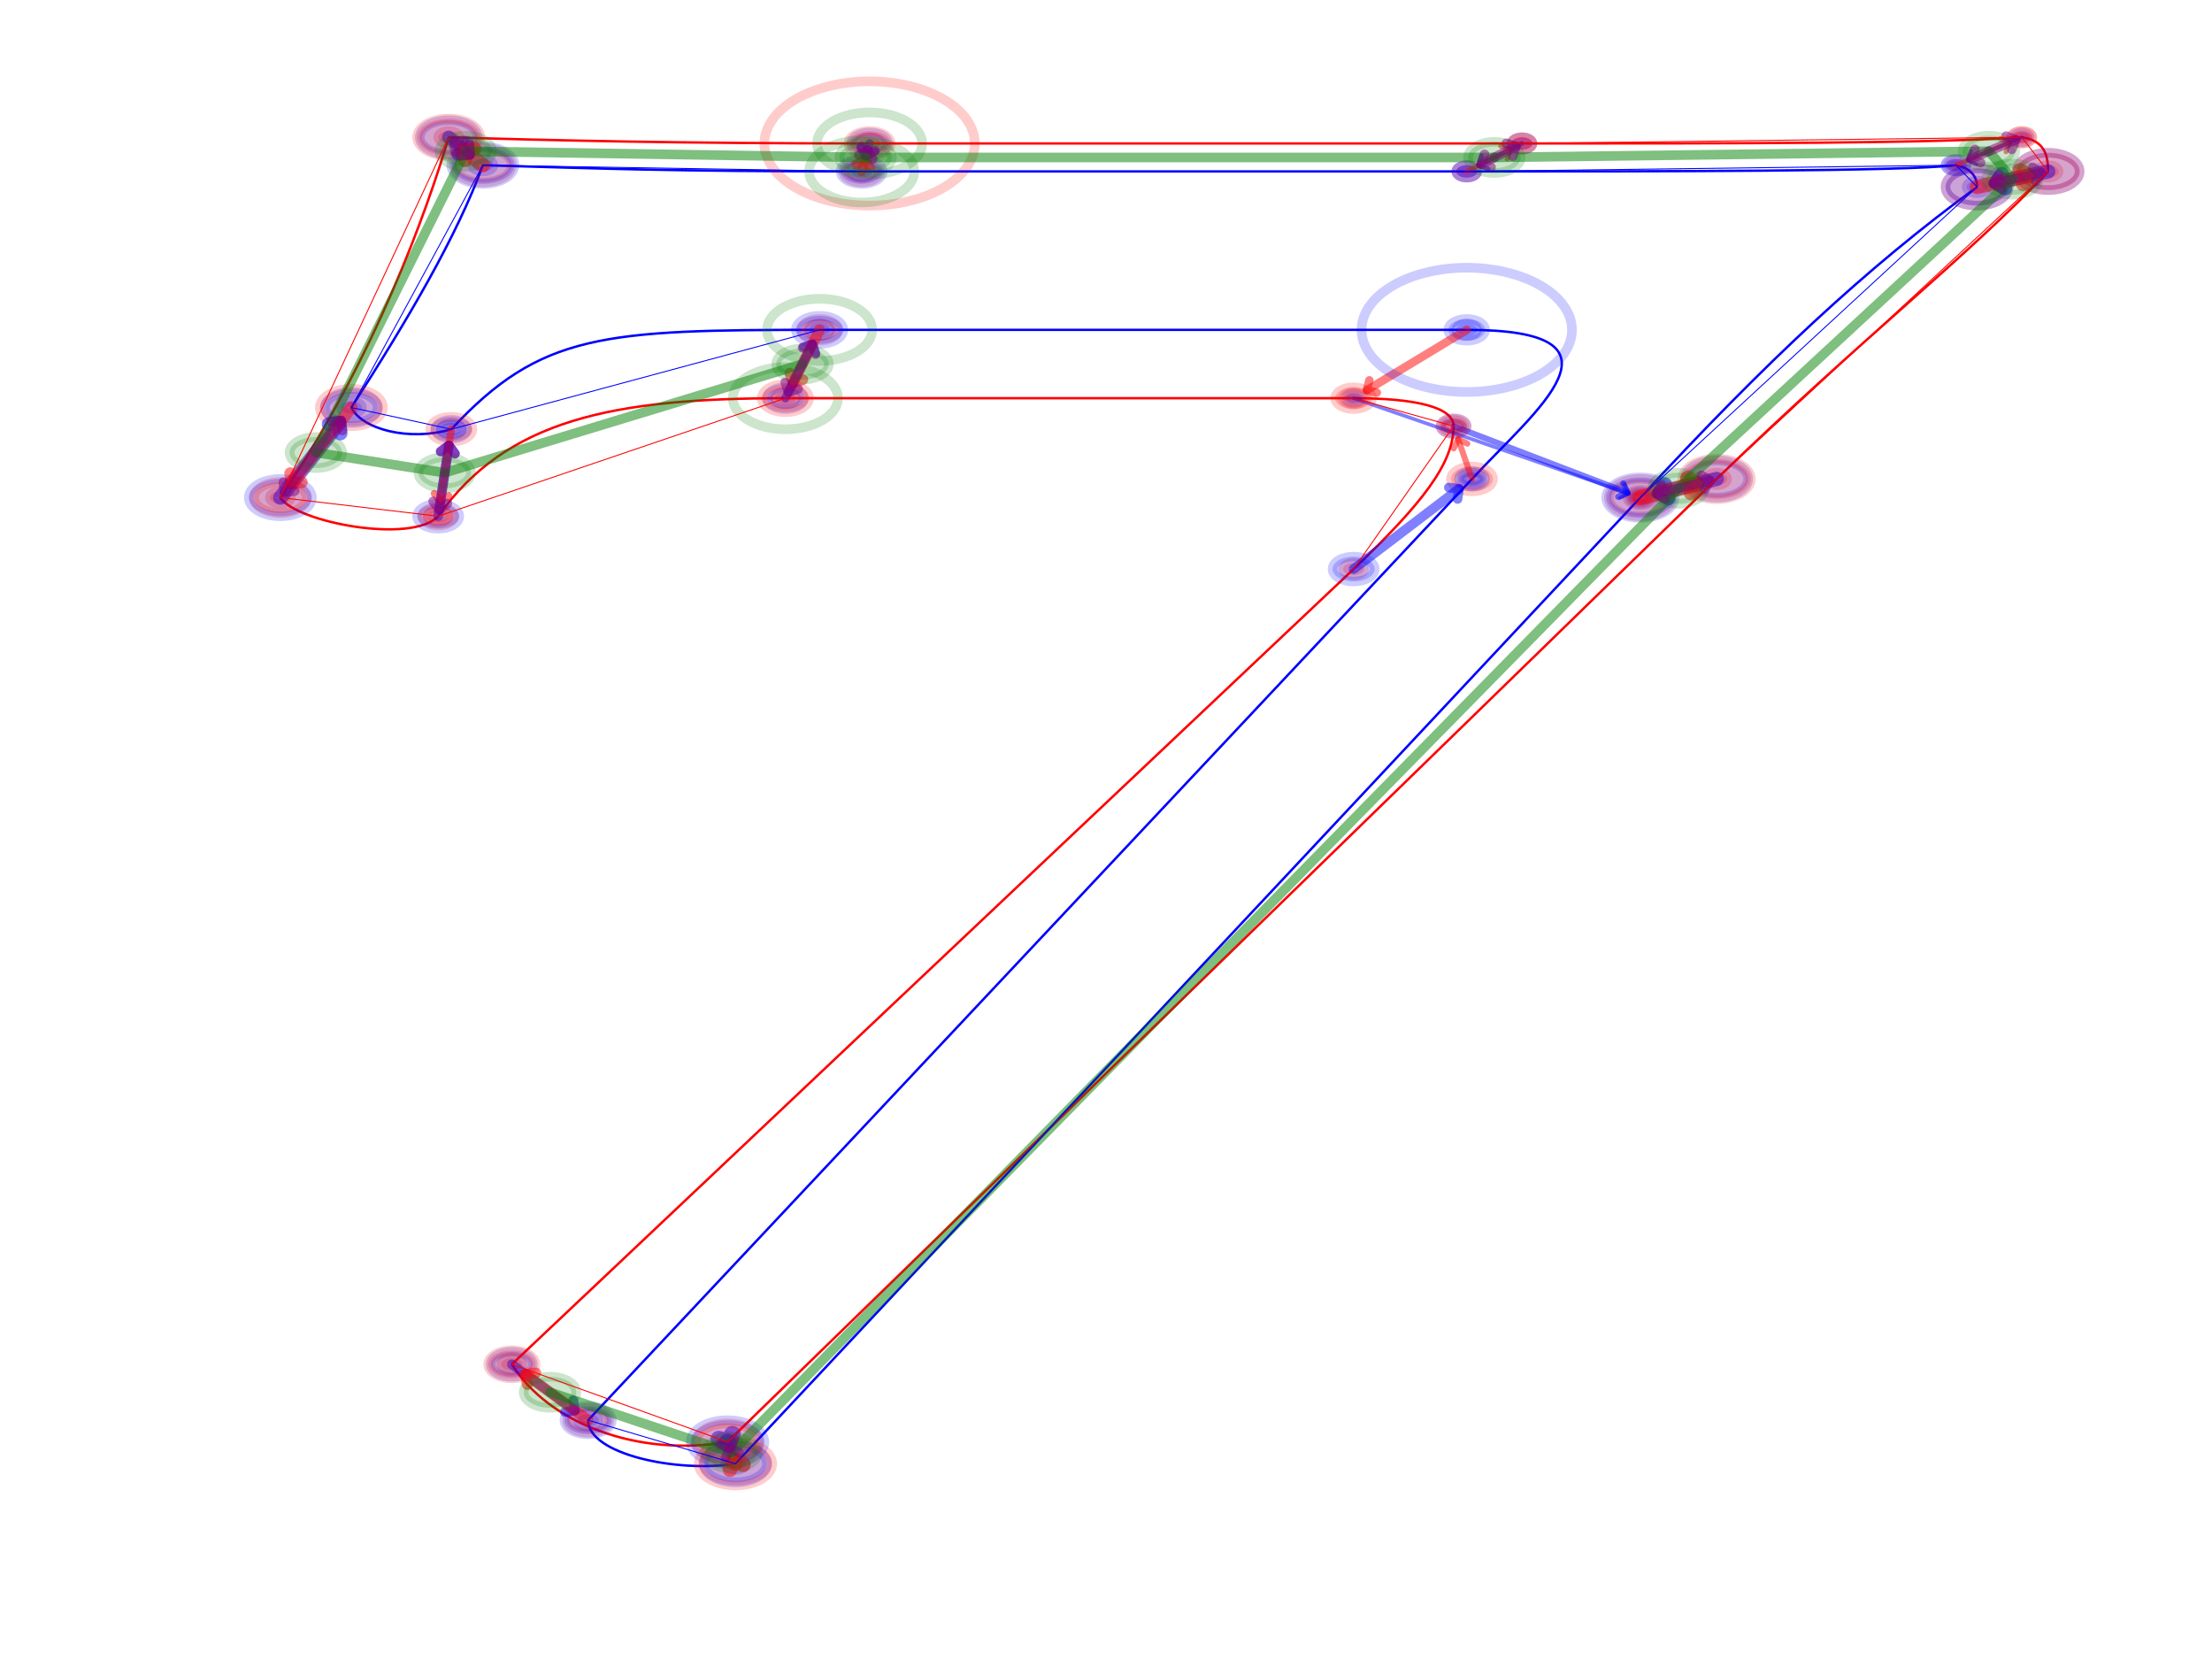 <?xml version="1.0" encoding="utf-8" standalone="no"?>
<!DOCTYPE svg PUBLIC "-//W3C//DTD SVG 1.1//EN"
  "http://www.w3.org/Graphics/SVG/1.1/DTD/svg11.dtd">
<!-- Created with matplotlib (http://matplotlib.org/) -->
<svg height="345.6pt" version="1.1" viewBox="0 0 460.8 345.6" width="460.8pt" xmlns="http://www.w3.org/2000/svg" xmlns:xlink="http://www.w3.org/1999/xlink">
 <defs>
  <style type="text/css">
*{stroke-linecap:butt;stroke-linejoin:round;}
  </style>
 </defs>
 <g id="figure_1">
  <g id="patch_1">
   <path d="M 0 345.6 
L 460.8 345.6 
L 460.8 0 
L 0 0 
z
" style="fill:#ffffff;"/>
  </g>
  <g id="axes_1">
   <g id="patch_2">
    <path clip-path="url(#p2ba343060c)" d="M 181.152 31.181 
C 181.734 31.181 182.291 31.044 182.702 30.801 
C 183.113 30.559 183.344 30.23 183.344 29.886 
C 183.344 29.543 183.113 29.214 182.702 28.971 
C 182.291 28.728 181.734 28.592 181.152 28.592 
C 180.571 28.592 180.013 28.728 179.602 28.971 
C 179.191 29.214 178.96 29.543 178.96 29.886 
C 178.96 30.23 179.191 30.559 179.602 30.801 
C 180.013 31.044 180.571 31.181 181.152 31.181 
z
" style="fill:#ff0000;opacity:0.2;stroke:#ff0000;stroke-linejoin:miter;stroke-width:2;"/>
   </g>
   <g id="patch_3">
    <path clip-path="url(#p2ba343060c)" d="M 317.056 31.181 
C 317.637 31.181 318.195 31.044 318.606 30.801 
C 319.017 30.559 319.248 30.23 319.248 29.886 
C 319.248 29.543 319.017 29.214 318.606 28.971 
C 318.195 28.728 317.637 28.592 317.056 28.592 
C 316.475 28.592 315.917 28.728 315.506 28.971 
C 315.095 29.214 314.864 29.543 314.864 29.886 
C 314.864 30.23 315.095 30.559 315.506 30.801 
C 315.917 31.044 316.475 31.181 317.056 31.181 
z
" style="fill:#ff0000;opacity:0.2;stroke:#ff0000;stroke-linejoin:miter;stroke-width:2;"/>
   </g>
   <g id="patch_4">
    <path clip-path="url(#p2ba343060c)" d="M 421.176 29.886 
C 421.757 29.886 422.315 29.75 422.726 29.507 
C 423.137 29.265 423.368 28.935 423.368 28.592 
C 423.368 28.249 423.137 27.92 422.726 27.677 
C 422.315 27.434 421.757 27.298 421.176 27.298 
C 420.595 27.298 420.037 27.434 419.626 27.677 
C 419.215 27.92 418.984 28.249 418.984 28.592 
C 418.984 28.935 419.215 29.265 419.626 29.507 
C 420.037 29.75 420.595 29.886 421.176 29.886 
z
" style="fill:#ff0000;opacity:0.2;stroke:#ff0000;stroke-linejoin:miter;stroke-width:2;"/>
   </g>
   <g id="patch_5">
    <path clip-path="url(#p2ba343060c)" d="M 426.656 37.005 
C 427.237 37.005 427.795 36.868 428.206 36.626 
C 428.617 36.383 428.848 36.054 428.848 35.71 
C 428.848 35.367 428.617 35.038 428.206 34.795 
C 427.795 34.553 427.237 34.416 426.656 34.416 
C 426.075 34.416 425.517 34.553 425.106 34.795 
C 424.695 35.038 424.464 35.367 424.464 35.71 
C 424.464 36.054 424.695 36.383 425.106 36.626 
C 425.517 36.868 426.075 37.005 426.656 37.005 
z
" style="fill:#ff0000;opacity:0.2;stroke:#ff0000;stroke-linejoin:miter;stroke-width:2;"/>
   </g>
   <g id="patch_6">
    <path clip-path="url(#p2ba343060c)" d="M 357.608 101.07 
C 358.189 101.07 358.747 100.933 359.158 100.69 
C 359.569 100.448 359.8 100.119 359.8 99.775 
C 359.8 99.432 359.569 99.103 359.158 98.86 
C 358.747 98.617 358.189 98.481 357.608 98.481 
C 357.027 98.481 356.469 98.617 356.058 98.86 
C 355.647 99.103 355.416 99.432 355.416 99.775 
C 355.416 100.119 355.647 100.448 356.058 100.69 
C 356.469 100.933 357.027 101.07 357.608 101.07 
z
" style="fill:#ff0000;opacity:0.2;stroke:#ff0000;stroke-linejoin:miter;stroke-width:2;"/>
   </g>
   <g id="patch_7">
    <path clip-path="url(#p2ba343060c)" d="M 151.56 301.677 
C 152.142 301.677 152.699 301.541 153.11 301.298 
C 153.521 301.055 153.752 300.726 153.752 300.383 
C 153.752 300.039 153.521 299.71 153.11 299.468 
C 152.699 299.225 152.142 299.088 151.56 299.088 
C 150.979 299.088 150.421 299.225 150.01 299.468 
C 149.599 299.71 149.368 300.039 149.368 300.383 
C 149.368 300.726 149.599 301.055 150.01 301.298 
C 150.421 301.541 150.979 301.677 151.56 301.677 
z
" style="fill:#ff0000;opacity:0.2;stroke:#ff0000;stroke-linejoin:miter;stroke-width:2;"/>
   </g>
   <g id="patch_8">
    <path clip-path="url(#p2ba343060c)" d="M 106.624 285.499 
C 107.206 285.499 107.763 285.363 108.174 285.12 
C 108.585 284.877 108.816 284.548 108.816 284.205 
C 108.816 283.861 108.585 283.532 108.174 283.29 
C 107.763 283.047 107.206 282.91 106.624 282.91 
C 106.043 282.91 105.485 283.047 105.074 283.29 
C 104.663 283.532 104.432 283.861 104.432 284.205 
C 104.432 284.548 104.663 284.877 105.074 285.12 
C 105.485 285.363 106.043 285.499 106.624 285.499 
z
" style="fill:#ff0000;opacity:0.2;stroke:#ff0000;stroke-linejoin:miter;stroke-width:2;"/>
   </g>
   <g id="patch_9">
    <path clip-path="url(#p2ba343060c)" d="M 281.984 119.836 
C 282.565 119.836 283.123 119.7 283.534 119.457 
C 283.945 119.214 284.176 118.885 284.176 118.542 
C 284.176 118.199 283.945 117.869 283.534 117.627 
C 283.123 117.384 282.565 117.248 281.984 117.248 
C 281.403 117.248 280.845 117.384 280.434 117.627 
C 280.023 117.869 279.792 118.199 279.792 118.542 
C 279.792 118.885 280.023 119.214 280.434 119.457 
C 280.845 119.7 281.403 119.836 281.984 119.836 
z
" style="fill:#ff0000;opacity:0.2;stroke:#ff0000;stroke-linejoin:miter;stroke-width:2;"/>
   </g>
   <g id="patch_10">
    <path clip-path="url(#p2ba343060c)" d="M 302.808 90.069 
C 303.389 90.069 303.947 89.932 304.358 89.689 
C 304.769 89.447 305 89.118 305 88.774 
C 305 88.431 304.769 88.102 304.358 87.859 
C 303.947 87.616 303.389 87.48 302.808 87.48 
C 302.227 87.48 301.669 87.616 301.258 87.859 
C 300.847 88.102 300.616 88.431 300.616 88.774 
C 300.616 89.118 300.847 89.447 301.258 89.689 
C 301.669 89.932 302.227 90.069 302.808 90.069 
z
" style="fill:#ff0000;opacity:0.2;stroke:#ff0000;stroke-linejoin:miter;stroke-width:2;"/>
   </g>
   <g id="patch_11">
    <path clip-path="url(#p2ba343060c)" d="M 281.984 84.244 
C 282.565 84.244 283.123 84.108 283.534 83.865 
C 283.945 83.623 284.176 83.293 284.176 82.95 
C 284.176 82.607 283.945 82.278 283.534 82.035 
C 283.123 81.792 282.565 81.656 281.984 81.656 
C 281.403 81.656 280.845 81.792 280.434 82.035 
C 280.023 82.278 279.792 82.607 279.792 82.95 
C 279.792 83.293 280.023 83.623 280.434 83.865 
C 280.845 84.108 281.403 84.244 281.984 84.244 
z
" style="fill:#ff0000;opacity:0.2;stroke:#ff0000;stroke-linejoin:miter;stroke-width:2;"/>
   </g>
   <g id="patch_12">
    <path clip-path="url(#p2ba343060c)" d="M 163.616 84.244 
C 164.198 84.244 164.755 84.108 165.166 83.865 
C 165.577 83.623 165.808 83.293 165.808 82.95 
C 165.808 82.607 165.577 82.278 165.166 82.035 
C 164.755 81.792 164.198 81.656 163.616 81.656 
C 163.035 81.656 162.477 81.792 162.066 82.035 
C 161.655 82.278 161.424 82.607 161.424 82.95 
C 161.424 83.293 161.655 83.623 162.066 83.865 
C 162.477 84.108 163.035 84.244 163.616 84.244 
z
" style="fill:#ff0000;opacity:0.2;stroke:#ff0000;stroke-linejoin:miter;stroke-width:2;"/>
   </g>
   <g id="patch_13">
    <path clip-path="url(#p2ba343060c)" d="M 91.28 108.835 
C 91.862 108.835 92.419 108.699 92.83 108.456 
C 93.241 108.213 93.472 107.884 93.472 107.541 
C 93.472 107.198 93.241 106.868 92.83 106.626 
C 92.419 106.383 91.862 106.247 91.28 106.247 
C 90.699 106.247 90.141 106.383 89.73 106.626 
C 89.319 106.868 89.088 107.198 89.088 107.541 
C 89.088 107.884 89.319 108.213 89.73 108.456 
C 90.141 108.699 90.699 108.835 91.28 108.835 
z
" style="fill:#ff0000;opacity:0.2;stroke:#ff0000;stroke-linejoin:miter;stroke-width:2;"/>
   </g>
   <g id="patch_14">
    <path clip-path="url(#p2ba343060c)" d="M 58.4 104.952 
C 58.982 104.952 59.539 104.816 59.95 104.573 
C 60.361 104.331 60.592 104.001 60.592 103.658 
C 60.592 103.315 60.361 102.986 59.95 102.743 
C 59.539 102.5 58.982 102.364 58.4 102.364 
C 57.819 102.364 57.261 102.5 56.85 102.743 
C 56.439 102.986 56.208 103.315 56.208 103.658 
C 56.208 104.001 56.439 104.331 56.85 104.573 
C 57.261 104.816 57.819 104.952 58.4 104.952 
z
" style="fill:#ff0000;opacity:0.2;stroke:#ff0000;stroke-linejoin:miter;stroke-width:2;"/>
   </g>
   <g id="patch_15">
    <path clip-path="url(#p2ba343060c)" d="M 93.472 29.886 
C 94.054 29.886 94.611 29.75 95.022 29.507 
C 95.433 29.265 95.664 28.935 95.664 28.592 
C 95.664 28.249 95.433 27.92 95.022 27.677 
C 94.611 27.434 94.054 27.298 93.472 27.298 
C 92.891 27.298 92.333 27.434 91.922 27.677 
C 91.511 27.92 91.28 28.249 91.28 28.592 
C 91.28 28.935 91.511 29.265 91.922 29.507 
C 92.333 29.75 92.891 29.886 93.472 29.886 
z
" style="fill:#ff0000;opacity:0.2;stroke:#ff0000;stroke-linejoin:miter;stroke-width:2;"/>
   </g>
   <g id="patch_16">
    <path clip-path="url(#p2ba343060c)" d="M 305.548 70.008 
C 306.129 70.008 306.687 69.871 307.098 69.629 
C 307.509 69.386 307.74 69.057 307.74 68.714 
C 307.74 68.37 307.509 68.041 307.098 67.798 
C 306.687 67.556 306.129 67.419 305.548 67.419 
C 304.967 67.419 304.409 67.556 303.998 67.798 
C 303.587 68.041 303.356 68.37 303.356 68.714 
C 303.356 69.057 303.587 69.386 303.998 69.629 
C 304.409 69.871 304.967 70.008 305.548 70.008 
z
" style="fill:#0000ff;opacity:0.2;stroke:#0000ff;stroke-linejoin:miter;stroke-width:2;"/>
   </g>
   <g id="patch_17">
    <path clip-path="url(#p2ba343060c)" d="M 170.74 70.008 
C 171.322 70.008 171.879 69.871 172.29 69.629 
C 172.701 69.386 172.932 69.057 172.932 68.714 
C 172.932 68.37 172.701 68.041 172.29 67.798 
C 171.879 67.556 171.322 67.419 170.74 67.419 
C 170.159 67.419 169.601 67.556 169.19 67.798 
C 168.779 68.041 168.548 68.37 168.548 68.714 
C 168.548 69.057 168.779 69.386 169.19 69.629 
C 169.601 69.871 170.159 70.008 170.74 70.008 
z
" style="fill:#0000ff;opacity:0.2;stroke:#0000ff;stroke-linejoin:miter;stroke-width:2;"/>
   </g>
   <g id="patch_18">
    <path clip-path="url(#p2ba343060c)" d="M 94.02 90.716 
C 94.602 90.716 95.159 90.579 95.57 90.337 
C 95.981 90.094 96.212 89.765 96.212 89.421 
C 96.212 89.078 95.981 88.749 95.57 88.506 
C 95.159 88.264 94.602 88.127 94.02 88.127 
C 93.439 88.127 92.881 88.264 92.47 88.506 
C 92.059 88.749 91.828 89.078 91.828 89.421 
C 91.828 89.765 92.059 90.094 92.47 90.337 
C 92.881 90.579 93.439 90.716 94.02 90.716 
z
" style="fill:#0000ff;opacity:0.2;stroke:#0000ff;stroke-linejoin:miter;stroke-width:2;"/>
   </g>
   <g id="patch_19">
    <path clip-path="url(#p2ba343060c)" d="M 73.196 86.186 
C 73.778 86.186 74.335 86.049 74.746 85.807 
C 75.157 85.564 75.388 85.235 75.388 84.892 
C 75.388 84.548 75.157 84.219 74.746 83.976 
C 74.335 83.734 73.778 83.597 73.196 83.597 
C 72.615 83.597 72.057 83.734 71.646 83.976 
C 71.235 84.219 71.004 84.548 71.004 84.892 
C 71.004 85.235 71.235 85.564 71.646 85.807 
C 72.057 86.049 72.615 86.186 73.196 86.186 
z
" style="fill:#0000ff;opacity:0.2;stroke:#0000ff;stroke-linejoin:miter;stroke-width:2;"/>
   </g>
   <g id="patch_20">
    <path clip-path="url(#p2ba343060c)" d="M 100.596 35.71 
C 101.178 35.71 101.735 35.574 102.146 35.331 
C 102.557 35.089 102.788 34.759 102.788 34.416 
C 102.788 34.073 102.557 33.744 102.146 33.501 
C 101.735 33.258 101.178 33.122 100.596 33.122 
C 100.015 33.122 99.457 33.258 99.046 33.501 
C 98.635 33.744 98.404 34.073 98.404 34.416 
C 98.404 34.759 98.635 35.089 99.046 35.331 
C 99.457 35.574 100.015 35.71 100.596 35.71 
z
" style="fill:#0000ff;opacity:0.2;stroke:#0000ff;stroke-linejoin:miter;stroke-width:2;"/>
   </g>
   <g id="patch_21">
    <path clip-path="url(#p2ba343060c)" d="M 179.508 37.005 
C 180.09 37.005 180.647 36.868 181.058 36.626 
C 181.469 36.383 181.7 36.054 181.7 35.71 
C 181.7 35.367 181.469 35.038 181.058 34.795 
C 180.647 34.553 180.09 34.416 179.508 34.416 
C 178.927 34.416 178.369 34.553 177.958 34.795 
C 177.547 35.038 177.316 35.367 177.316 35.71 
C 177.316 36.054 177.547 36.383 177.958 36.626 
C 178.369 36.868 178.927 37.005 179.508 37.005 
z
" style="fill:#0000ff;opacity:0.2;stroke:#0000ff;stroke-linejoin:miter;stroke-width:2;"/>
   </g>
   <g id="patch_22">
    <path clip-path="url(#p2ba343060c)" d="M 305.548 37.005 
C 306.129 37.005 306.687 36.868 307.098 36.626 
C 307.509 36.383 307.74 36.054 307.74 35.71 
C 307.74 35.367 307.509 35.038 307.098 34.795 
C 306.687 34.553 306.129 34.416 305.548 34.416 
C 304.967 34.416 304.409 34.553 303.998 34.795 
C 303.587 35.038 303.356 35.367 303.356 35.71 
C 303.356 36.054 303.587 36.383 303.998 36.626 
C 304.409 36.868 304.967 37.005 305.548 37.005 
z
" style="fill:#0000ff;opacity:0.2;stroke:#0000ff;stroke-linejoin:miter;stroke-width:2;"/>
   </g>
   <g id="patch_23">
    <path clip-path="url(#p2ba343060c)" d="M 407.476 35.71 
C 408.057 35.71 408.615 35.574 409.026 35.331 
C 409.437 35.089 409.668 34.759 409.668 34.416 
C 409.668 34.073 409.437 33.744 409.026 33.501 
C 408.615 33.258 408.057 33.122 407.476 33.122 
C 406.895 33.122 406.337 33.258 405.926 33.501 
C 405.515 33.744 405.284 34.073 405.284 34.416 
C 405.284 34.759 405.515 35.089 405.926 35.331 
C 406.337 35.574 406.895 35.71 407.476 35.71 
z
" style="fill:#0000ff;opacity:0.2;stroke:#0000ff;stroke-linejoin:miter;stroke-width:2;"/>
   </g>
   <g id="patch_24">
    <path clip-path="url(#p2ba343060c)" d="M 411.86 40.24 
C 412.441 40.24 412.999 40.104 413.41 39.861 
C 413.821 39.618 414.052 39.289 414.052 38.946 
C 414.052 38.603 413.821 38.274 413.41 38.031 
C 412.999 37.788 412.441 37.652 411.86 37.652 
C 411.279 37.652 410.721 37.788 410.31 38.031 
C 409.899 38.274 409.668 38.603 409.668 38.946 
C 409.668 39.289 409.899 39.618 410.31 39.861 
C 410.721 40.104 411.279 40.24 411.86 40.24 
z
" style="fill:#0000ff;opacity:0.2;stroke:#0000ff;stroke-linejoin:miter;stroke-width:2;"/>
   </g>
   <g id="patch_25">
    <path clip-path="url(#p2ba343060c)" d="M 341.716 104.952 
C 342.297 104.952 342.855 104.816 343.266 104.573 
C 343.677 104.331 343.908 104.001 343.908 103.658 
C 343.908 103.315 343.677 102.986 343.266 102.743 
C 342.855 102.5 342.297 102.364 341.716 102.364 
C 341.135 102.364 340.577 102.5 340.166 102.743 
C 339.755 102.986 339.524 103.315 339.524 103.658 
C 339.524 104.001 339.755 104.331 340.166 104.573 
C 340.577 104.816 341.135 104.952 341.716 104.952 
z
" style="fill:#0000ff;opacity:0.2;stroke:#0000ff;stroke-linejoin:miter;stroke-width:2;"/>
   </g>
   <g id="patch_26">
    <path clip-path="url(#p2ba343060c)" d="M 153.204 306.207 
C 153.786 306.207 154.343 306.07 154.754 305.828 
C 155.165 305.585 155.396 305.256 155.396 304.913 
C 155.396 304.569 155.165 304.24 154.754 303.997 
C 154.343 303.755 153.786 303.618 153.204 303.618 
C 152.623 303.618 152.065 303.755 151.654 303.997 
C 151.243 304.24 151.012 304.569 151.012 304.913 
C 151.012 305.256 151.243 305.585 151.654 305.828 
C 152.065 306.07 152.623 306.207 153.204 306.207 
z
" style="fill:#0000ff;opacity:0.2;stroke:#0000ff;stroke-linejoin:miter;stroke-width:2;"/>
   </g>
   <g id="patch_27">
    <path clip-path="url(#p2ba343060c)" d="M 122.516 297.147 
C 123.098 297.147 123.655 297.011 124.066 296.768 
C 124.477 296.525 124.708 296.196 124.708 295.853 
C 124.708 295.51 124.477 295.18 124.066 294.938 
C 123.655 294.695 123.098 294.559 122.516 294.559 
C 121.935 294.559 121.377 294.695 120.966 294.938 
C 120.555 295.18 120.324 295.51 120.324 295.853 
C 120.324 296.196 120.555 296.525 120.966 296.768 
C 121.377 297.011 121.935 297.147 122.516 297.147 
z
" style="fill:#0000ff;opacity:0.2;stroke:#0000ff;stroke-linejoin:miter;stroke-width:2;"/>
   </g>
   <g id="patch_28">
    <path clip-path="url(#p2ba343060c)" d="M 306.644 101.07 
C 307.225 101.07 307.783 100.933 308.194 100.69 
C 308.605 100.448 308.836 100.119 308.836 99.775 
C 308.836 99.432 308.605 99.103 308.194 98.86 
C 307.783 98.617 307.225 98.481 306.644 98.481 
C 306.063 98.481 305.505 98.617 305.094 98.86 
C 304.683 99.103 304.452 99.432 304.452 99.775 
C 304.452 100.119 304.683 100.448 305.094 100.69 
C 305.505 100.933 306.063 101.07 306.644 101.07 
z
" style="fill:#0000ff;opacity:0.2;stroke:#0000ff;stroke-linejoin:miter;stroke-width:2;"/>
   </g>
   <g id="patch_29">
    <path clip-path="url(#p2ba343060c)" d="M 181.152 29.886 
L 317.056 29.886 
C 361.992 29.886 402.544 29.886 421.176 28.592 
C 425.56 29.239 426.656 31.828 426.656 35.71 
C 410.216 53.183 388.296 70.008 357.608 99.775 
L 151.56 300.383 
C 132.928 303.618 114.296 296.5 106.624 284.205 
L 281.984 118.542 
C 296.232 104.952 302.808 96.54 302.808 88.774 
C 302.808 84.892 295.136 82.95 281.984 82.95 
L 163.616 82.95 
C 127.448 82.95 105.528 87.48 91.28 107.541 
C 85.8 113.365 61.688 108.835 58.4 103.658 
C 78.128 74.538 89.088 43.476 93.472 28.592 
C 114.296 29.239 141.696 29.886 181.152 29.886 
" style="fill:none;stroke:#ff0000;stroke-linejoin:miter;stroke-width:0.5;"/>
   </g>
   <g id="patch_30">
    <path clip-path="url(#p2ba343060c)" d="M 305.548 68.714 
L 170.74 68.714 
C 125.804 68.714 112.652 69.361 94.02 89.421 
C 85.252 92.01 75.388 89.421 73.196 84.892 
C 85.252 66.125 95.116 49.3 100.596 34.416 
C 123.612 35.063 138.956 35.71 179.508 35.71 
L 305.548 35.71 
C 346.1 35.71 396.516 35.71 407.476 34.416 
C 410.764 35.063 411.86 37.005 411.86 38.946 
C 388.844 55.771 368.02 75.185 341.716 103.658 
L 153.204 304.913 
C 141.148 306.854 122.516 302.971 122.516 295.853 
L 306.644 99.775 
C 319.796 85.539 341.716 68.714 305.548 68.714 
" style="fill:none;stroke:#0000ff;stroke-linejoin:miter;stroke-width:0.5;"/>
   </g>
   <g id="[&quot;g_s&quot;:1,&quot;g_t&quot;:6,&quot;coords&quot;:[[194.0, 6.0],[192.5, -3.0]],&quot;certainty&quot;:6]">
    <path clip-path="url(#p2ba343060c)" d="M 181.152 32.151 
C 182.17 32.151 183.145 31.913 183.865 31.488 
C 184.584 31.063 184.988 30.487 184.988 29.886 
C 184.988 29.286 184.584 28.709 183.865 28.285 
C 183.145 27.86 182.17 27.621 181.152 27.621 
C 180.135 27.621 179.159 27.86 178.44 28.285 
C 177.72 28.709 177.316 29.286 177.316 29.886 
C 177.316 30.487 177.72 31.063 178.44 31.488 
C 179.159 31.913 180.135 32.151 181.152 32.151 
z
" style="fill:#0000ff;opacity:0.2;stroke:#0000ff;stroke-linejoin:miter;stroke-width:2;"/>
   </g>
   <g id="[&quot;g_s&quot;:6,&quot;g_t&quot;:1,&quot;coords&quot;:[[192.5, -3.0],[194.0, 6.0]],&quot;certainty&quot;:6]">
    <path clip-path="url(#p2ba343060c)" d="M 179.508 37.975 
C 180.526 37.975 181.501 37.737 182.221 37.312 
C 182.94 36.887 183.344 36.311 183.344 35.71 
C 183.344 35.11 182.94 34.534 182.221 34.109 
C 181.501 33.684 180.526 33.445 179.508 33.445 
C 178.491 33.445 177.515 33.684 176.796 34.109 
C 176.076 34.534 175.672 35.11 175.672 35.71 
C 175.672 36.311 176.076 36.887 176.796 37.312 
C 177.515 37.737 178.491 37.975 179.508 37.975 
z
" style="fill:#ff0000;opacity:0.2;stroke:#ff0000;stroke-linejoin:miter;stroke-width:2;"/>
   </g>
   <g id="patch_31">
    <path d="M 181.152 29.886 
Q 180.602 31.836 180.388 32.594 
" style="fill:none;opacity:0.5;stroke:#0000ff;stroke-linecap:round;stroke-width:1.75;"/>
    <path d="M 182.239 31.558 
L 180.388 32.594 
L 179.352 30.743 
" style="fill:none;opacity:0.5;stroke:#0000ff;stroke-linecap:round;stroke-width:1.75;"/>
   </g>
   <g id="[&quot;g_s&quot;:2,&quot;g_t&quot;:7,&quot;coords&quot;:[[318.0, 6.0],[307.5, -3.0]],&quot;certainty&quot;:3]">
    <path clip-path="url(#p2ba343060c)" d="M 317.056 31.181 
C 317.637 31.181 318.195 31.044 318.606 30.801 
C 319.017 30.559 319.248 30.23 319.248 29.886 
C 319.248 29.543 319.017 29.214 318.606 28.971 
C 318.195 28.728 317.637 28.592 317.056 28.592 
C 316.475 28.592 315.917 28.728 315.506 28.971 
C 315.095 29.214 314.864 29.543 314.864 29.886 
C 314.864 30.23 315.095 30.559 315.506 30.801 
C 315.917 31.044 316.475 31.181 317.056 31.181 
z
" style="fill:#0000ff;opacity:0.2;stroke:#0000ff;stroke-linejoin:miter;stroke-width:2;"/>
   </g>
   <g id="[&quot;g_s&quot;:7,&quot;g_t&quot;:2,&quot;coords&quot;:[[307.5, -3.0],[318.0, 6.0]],&quot;certainty&quot;:3]">
    <path clip-path="url(#p2ba343060c)" d="M 305.548 37.005 
C 306.129 37.005 306.687 36.868 307.098 36.626 
C 307.509 36.383 307.74 36.054 307.74 35.71 
C 307.74 35.367 307.509 35.038 307.098 34.795 
C 306.687 34.553 306.129 34.416 305.548 34.416 
C 304.967 34.416 304.409 34.553 303.998 34.795 
C 303.587 35.038 303.356 35.367 303.356 35.71 
C 303.356 36.054 303.587 36.383 303.998 36.626 
C 304.409 36.868 304.967 37.005 305.548 37.005 
z
" style="fill:#ff0000;opacity:0.2;stroke:#ff0000;stroke-linejoin:miter;stroke-width:2;"/>
   </g>
   <g id="patch_32">
    <path d="M 317.056 29.886 
Q 312.194 32.347 307.963 34.488 
" style="fill:none;opacity:0.5;stroke:#0000ff;stroke-linecap:round;"/>
    <path d="M 309.979 35.149 
L 307.963 34.488 
L 308.624 32.472 
" style="fill:none;opacity:0.5;stroke:#0000ff;stroke-linecap:round;"/>
   </g>
   <g id="[&quot;g_s&quot;:3,&quot;g_t&quot;:8,&quot;coords&quot;:[[413.0, 8.0],[400.5, -1.0]],&quot;certainty&quot;:2]">
    <path clip-path="url(#p2ba343060c)" d="M 421.176 29.563 
C 421.612 29.563 422.03 29.46 422.339 29.278 
C 422.647 29.096 422.82 28.849 422.82 28.592 
C 422.82 28.335 422.647 28.088 422.339 27.906 
C 422.03 27.724 421.612 27.621 421.176 27.621 
C 420.74 27.621 420.322 27.724 420.014 27.906 
C 419.705 28.088 419.532 28.335 419.532 28.592 
C 419.532 28.849 419.705 29.096 420.014 29.278 
C 420.322 29.46 420.74 29.563 421.176 29.563 
z
" style="fill:#0000ff;opacity:0.2;stroke:#0000ff;stroke-linejoin:miter;stroke-width:2;"/>
   </g>
   <g id="[&quot;g_s&quot;:8,&quot;g_t&quot;:3,&quot;coords&quot;:[[400.5, -1.0],[413.0, 8.0]],&quot;certainty&quot;:2]">
    <path clip-path="url(#p2ba343060c)" d="M 407.476 35.387 
C 407.912 35.387 408.33 35.285 408.639 35.103 
C 408.947 34.92 409.12 34.674 409.12 34.416 
C 409.12 34.159 408.947 33.912 408.639 33.73 
C 408.33 33.548 407.912 33.445 407.476 33.445 
C 407.04 33.445 406.622 33.548 406.314 33.73 
C 406.005 33.912 405.832 34.159 405.832 34.416 
C 405.832 34.674 406.005 34.92 406.314 35.103 
C 406.622 35.285 407.04 35.387 407.476 35.387 
z
" style="fill:#ff0000;opacity:0.2;stroke:#ff0000;stroke-linejoin:miter;stroke-width:2;"/>
   </g>
   <g id="patch_33">
    <path d="M 421.176 28.592 
Q 415.248 31.112 409.807 33.425 
" style="fill:none;opacity:0.5;stroke:#0000ff;stroke-linecap:round;stroke-width:0.75;"/>
    <path d="M 411.774 34.219 
L 409.807 33.425 
L 410.601 31.458 
" style="fill:none;opacity:0.5;stroke:#0000ff;stroke-linecap:round;stroke-width:0.75;"/>
   </g>
   <g id="[&quot;g_s&quot;:4,&quot;g_t&quot;:9,&quot;coords&quot;:[[418.0, -3.0],[404.5, -8.0]],&quot;certainty&quot;:11]">
    <path clip-path="url(#p2ba343060c)" d="M 426.656 39.593 
C 428.4 39.593 430.073 39.184 431.306 38.456 
C 432.539 37.728 433.232 36.74 433.232 35.71 
C 433.232 34.681 432.539 33.693 431.306 32.965 
C 430.073 32.237 428.4 31.828 426.656 31.828 
C 424.912 31.828 423.239 32.237 422.006 32.965 
C 420.773 33.693 420.08 34.681 420.08 35.71 
C 420.08 36.74 420.773 37.728 422.006 38.456 
C 423.239 39.184 424.912 39.593 426.656 39.593 
z
" style="fill:#0000ff;opacity:0.2;stroke:#0000ff;stroke-linejoin:miter;stroke-width:2;"/>
   </g>
   <g id="[&quot;g_s&quot;:9,&quot;g_t&quot;:4,&quot;coords&quot;:[[404.5, -8.0],[418.0, -3.0]],&quot;certainty&quot;:11]">
    <path clip-path="url(#p2ba343060c)" d="M 411.86 42.829 
C 413.604 42.829 415.277 42.42 416.51 41.691 
C 417.743 40.963 418.436 39.976 418.436 38.946 
C 418.436 37.916 417.743 36.929 416.51 36.2 
C 415.277 35.472 413.604 35.063 411.86 35.063 
C 410.116 35.063 408.443 35.472 407.21 36.2 
C 405.977 36.929 405.284 37.916 405.284 38.946 
C 405.284 39.976 405.977 40.963 407.21 41.691 
C 408.443 42.42 410.116 42.829 411.86 42.829 
z
" style="fill:#ff0000;opacity:0.2;stroke:#ff0000;stroke-linejoin:miter;stroke-width:2;"/>
   </g>
   <g id="patch_34">
    <path d="M 426.656 35.71 
Q 420.235 37.114 415.887 38.065 
" style="fill:none;opacity:0.5;stroke:#0000ff;stroke-linecap:round;stroke-width:3;"/>
    <path d="M 417.672 39.21 
L 415.887 38.065 
L 417.032 36.28 
" style="fill:none;opacity:0.5;stroke:#0000ff;stroke-linecap:round;stroke-width:3;"/>
   </g>
   <g id="[&quot;g_s&quot;:5,&quot;g_t&quot;:10,&quot;coords&quot;:[[355.0, -102.0],[340.5, -108.0]],&quot;certainty&quot;:11]">
    <path clip-path="url(#p2ba343060c)" d="M 357.608 103.658 
C 359.352 103.658 361.025 103.249 362.258 102.521 
C 363.491 101.793 364.184 100.805 364.184 99.775 
C 364.184 98.746 363.491 97.758 362.258 97.03 
C 361.025 96.302 359.352 95.893 357.608 95.893 
C 355.864 95.893 354.191 96.302 352.958 97.03 
C 351.725 97.758 351.032 98.746 351.032 99.775 
C 351.032 100.805 351.725 101.793 352.958 102.521 
C 354.191 103.249 355.864 103.658 357.608 103.658 
z
" style="fill:#0000ff;opacity:0.2;stroke:#0000ff;stroke-linejoin:miter;stroke-width:2;"/>
   </g>
   <g id="[&quot;g_s&quot;:10,&quot;g_t&quot;:5,&quot;coords&quot;:[[340.5, -108.0],[355.0, -102.0]],&quot;certainty&quot;:11]">
    <path clip-path="url(#p2ba343060c)" d="M 341.716 107.541 
C 343.46 107.541 345.133 107.132 346.366 106.404 
C 347.599 105.675 348.292 104.688 348.292 103.658 
C 348.292 102.628 347.599 101.641 346.366 100.913 
C 345.133 100.184 343.46 99.775 341.716 99.775 
C 339.972 99.775 338.299 100.184 337.066 100.913 
C 335.833 101.641 335.14 102.628 335.14 103.658 
C 335.14 104.688 335.833 105.675 337.066 106.404 
C 338.299 107.132 339.972 107.541 341.716 107.541 
z
" style="fill:#ff0000;opacity:0.2;stroke:#ff0000;stroke-linejoin:miter;stroke-width:2;"/>
   </g>
   <g id="patch_35">
    <path d="M 357.608 99.775 
Q 350.634 101.479 345.721 102.68 
" style="fill:none;opacity:0.5;stroke:#0000ff;stroke-linecap:round;stroke-width:3;"/>
    <path d="M 347.534 103.781 
L 345.721 102.68 
L 346.822 100.867 
" style="fill:none;opacity:0.5;stroke:#0000ff;stroke-linecap:round;stroke-width:3;"/>
   </g>
   <g id="[&quot;g_s&quot;:6,&quot;g_t&quot;:11,&quot;coords&quot;:[[167.0, -412.0],[168.5, -419.0]],&quot;certainty&quot;:13]">
    <path clip-path="url(#p2ba343060c)" d="M 151.56 304.913 
C 153.595 304.913 155.546 304.435 156.985 303.586 
C 158.424 302.736 159.232 301.584 159.232 300.383 
C 159.232 299.181 158.424 298.029 156.985 297.18 
C 155.546 296.33 153.595 295.853 151.56 295.853 
C 149.526 295.853 147.574 296.33 146.135 297.18 
C 144.697 298.029 143.888 299.181 143.888 300.383 
C 143.888 301.584 144.697 302.736 146.135 303.586 
C 147.574 304.435 149.526 304.913 151.56 304.913 
z
" style="fill:#0000ff;opacity:0.2;stroke:#0000ff;stroke-linejoin:miter;stroke-width:2;"/>
   </g>
   <g id="[&quot;g_s&quot;:11,&quot;g_t&quot;:6,&quot;coords&quot;:[[168.5, -419.0],[167.0, -412.0]],&quot;certainty&quot;:13]">
    <path clip-path="url(#p2ba343060c)" d="M 153.204 309.442 
C 155.239 309.442 157.19 308.965 158.629 308.116 
C 160.068 307.266 160.876 306.114 160.876 304.913 
C 160.876 303.711 160.068 302.559 158.629 301.709 
C 157.19 300.86 155.239 300.383 153.204 300.383 
C 151.17 300.383 149.218 300.86 147.779 301.709 
C 146.341 302.559 145.532 303.711 145.532 304.913 
C 145.532 306.114 146.341 307.266 147.779 308.116 
C 149.218 308.965 151.17 309.442 153.204 309.442 
z
" style="fill:#ff0000;opacity:0.2;stroke:#ff0000;stroke-linejoin:miter;stroke-width:2;"/>
   </g>
   <g id="patch_36">
    <path d="M 151.56 300.383 
Q 152.041 301.708 151.678 300.706 
" style="fill:none;opacity:0.5;stroke:#0000ff;stroke-linecap:round;stroke-width:3.5;"/>
    <path d="M 152.576 298.784 
L 151.678 300.706 
L 149.756 299.808 
" style="fill:none;opacity:0.5;stroke:#0000ff;stroke-linecap:round;stroke-width:3.5;"/>
   </g>
   <g id="[&quot;g_s&quot;:7,&quot;g_t&quot;:12,&quot;coords&quot;:[[126.0, -387.0],[140.5, -405.0]],&quot;certainty&quot;:7]">
    <path clip-path="url(#p2ba343060c)" d="M 106.624 286.793 
C 107.787 286.793 108.902 286.52 109.724 286.035 
C 110.546 285.55 111.008 284.891 111.008 284.205 
C 111.008 283.518 110.546 282.86 109.724 282.374 
C 108.902 281.889 107.787 281.616 106.624 281.616 
C 105.462 281.616 104.346 281.889 103.524 282.374 
C 102.702 282.86 102.24 283.518 102.24 284.205 
C 102.24 284.891 102.702 285.55 103.524 286.035 
C 104.346 286.52 105.462 286.793 106.624 286.793 
z
" style="fill:#0000ff;opacity:0.2;stroke:#0000ff;stroke-linejoin:miter;stroke-width:2;"/>
   </g>
   <g id="[&quot;g_s&quot;:12,&quot;g_t&quot;:7,&quot;coords&quot;:[[140.5, -405.0],[126.0, -387.0]],&quot;certainty&quot;:7]">
    <path clip-path="url(#p2ba343060c)" d="M 122.516 298.441 
C 123.679 298.441 124.794 298.169 125.616 297.683 
C 126.438 297.198 126.9 296.539 126.9 295.853 
C 126.9 295.166 126.438 294.508 125.616 294.023 
C 124.794 293.537 123.679 293.264 122.516 293.264 
C 121.354 293.264 120.238 293.537 119.416 294.023 
C 118.594 294.508 118.132 295.166 118.132 295.853 
C 118.132 296.539 118.594 297.198 119.416 297.683 
C 120.238 298.169 121.354 298.441 122.516 298.441 
z
" style="fill:#ff0000;opacity:0.2;stroke:#ff0000;stroke-linejoin:miter;stroke-width:2;"/>
   </g>
   <g id="patch_37">
    <path d="M 106.624 284.205 
Q 113.765 289.439 119.766 293.837 
" style="fill:none;opacity:0.5;stroke:#0000ff;stroke-linecap:round;stroke-width:2;"/>
    <path d="M 119.442 291.74 
L 119.766 293.837 
L 117.669 294.16 
" style="fill:none;opacity:0.5;stroke:#0000ff;stroke-linecap:round;stroke-width:2;"/>
   </g>
   <g id="[&quot;g_s&quot;:8,&quot;g_t&quot;:13,&quot;coords&quot;:[[286.0, -131.0],[308.5, -102.0]],&quot;certainty&quot;:7]">
    <path clip-path="url(#p2ba343060c)" d="M 281.984 121.13 
C 283.147 121.13 284.262 120.858 285.084 120.372 
C 285.906 119.887 286.368 119.228 286.368 118.542 
C 286.368 117.855 285.906 117.197 285.084 116.711 
C 284.262 116.226 283.147 115.953 281.984 115.953 
C 280.822 115.953 279.706 116.226 278.884 116.711 
C 278.062 117.197 277.6 117.855 277.6 118.542 
C 277.6 119.228 278.062 119.887 278.884 120.372 
C 279.706 120.858 280.822 121.13 281.984 121.13 
z
" style="fill:#0000ff;opacity:0.2;stroke:#0000ff;stroke-linejoin:miter;stroke-width:2;"/>
   </g>
   <g id="[&quot;g_s&quot;:13,&quot;g_t&quot;:8,&quot;coords&quot;:[[308.5, -102.0],[286.0, -131.0]],&quot;certainty&quot;:7]">
    <path clip-path="url(#p2ba343060c)" d="M 306.644 102.364 
C 307.807 102.364 308.922 102.091 309.744 101.606 
C 310.566 101.12 311.028 100.462 311.028 99.775 
C 311.028 99.089 310.566 98.43 309.744 97.945 
C 308.922 97.46 307.807 97.187 306.644 97.187 
C 305.481 97.187 304.366 97.46 303.544 97.945 
C 302.722 98.43 302.26 99.089 302.26 99.775 
C 302.26 100.462 302.722 101.12 303.544 101.606 
C 304.366 102.091 305.481 102.364 306.644 102.364 
z
" style="fill:#ff0000;opacity:0.2;stroke:#ff0000;stroke-linejoin:miter;stroke-width:2;"/>
   </g>
   <g id="patch_38">
    <path d="M 281.984 118.542 
Q 293.518 109.764 303.926 101.844 
" style="fill:none;opacity:0.5;stroke:#0000ff;stroke-linecap:round;stroke-width:2;"/>
    <path d="M 301.824 101.558 
L 303.926 101.844 
L 303.641 103.946 
" style="fill:none;opacity:0.5;stroke:#0000ff;stroke-linecap:round;stroke-width:2;"/>
   </g>
   <g id="[&quot;g_s&quot;:9,&quot;g_t&quot;:10,&quot;coords&quot;:[[305.0, -85.0],[340.5, -108.0]],&quot;certainty&quot;:4]">
    <path clip-path="url(#p2ba343060c)" d="M 302.808 90.392 
C 303.535 90.392 304.232 90.222 304.746 89.918 
C 305.259 89.615 305.548 89.203 305.548 88.774 
C 305.548 88.345 305.259 87.934 304.746 87.63 
C 304.232 87.327 303.535 87.156 302.808 87.156 
C 302.081 87.156 301.384 87.327 300.871 87.63 
C 300.357 87.934 300.068 88.345 300.068 88.774 
C 300.068 89.203 300.357 89.615 300.871 89.918 
C 301.384 90.222 302.081 90.392 302.808 90.392 
z
" style="fill:#0000ff;opacity:0.2;stroke:#0000ff;stroke-linejoin:miter;stroke-width:2;"/>
   </g>
   <g id="[&quot;g_s&quot;:10,&quot;g_t&quot;:9,&quot;coords&quot;:[[340.5, -108.0],[305.0, -85.0]],&quot;certainty&quot;:4]">
    <path clip-path="url(#p2ba343060c)" d="M 341.716 105.276 
C 342.443 105.276 343.14 105.105 343.654 104.802 
C 344.167 104.499 344.456 104.087 344.456 103.658 
C 344.456 103.229 344.167 102.817 343.654 102.514 
C 343.14 102.211 342.443 102.04 341.716 102.04 
C 340.989 102.04 340.292 102.211 339.779 102.514 
C 339.265 102.817 338.976 103.229 338.976 103.658 
C 338.976 104.087 339.265 104.499 339.779 104.802 
C 340.292 105.105 340.989 105.276 341.716 105.276 
z
" style="fill:#ff0000;opacity:0.2;stroke:#ff0000;stroke-linejoin:miter;stroke-width:2;"/>
   </g>
   <g id="patch_39">
    <path d="M 302.808 88.774 
Q 321.328 95.859 339.022 102.627 
" style="fill:none;opacity:0.5;stroke:#0000ff;stroke-linecap:round;stroke-width:1.25;"/>
    <path d="M 338.157 100.69 
L 339.022 102.627 
L 337.085 103.492 
" style="fill:none;opacity:0.5;stroke:#0000ff;stroke-linecap:round;stroke-width:1.25;"/>
   </g>
   <g id="[&quot;g_s&quot;:10,&quot;g_t&quot;:10,&quot;coords&quot;:[[286.0, -76.0],[340.5, -108.0]],&quot;certainty&quot;:2]">
    <path clip-path="url(#p2ba343060c)" d="M 281.984 83.921 
C 282.42 83.921 282.838 83.819 283.147 83.637 
C 283.455 83.455 283.628 83.208 283.628 82.95 
C 283.628 82.693 283.455 82.446 283.147 82.264 
C 282.838 82.082 282.42 81.98 281.984 81.98 
C 281.548 81.98 281.13 82.082 280.822 82.264 
C 280.513 82.446 280.34 82.693 280.34 82.95 
C 280.34 83.208 280.513 83.455 280.822 83.637 
C 281.13 83.819 281.548 83.921 281.984 83.921 
z
" style="fill:#0000ff;opacity:0.2;stroke:#0000ff;stroke-linejoin:miter;stroke-width:2;"/>
   </g>
   <g id="[&quot;g_s&quot;:10,&quot;g_t&quot;:10,&quot;coords&quot;:[[340.5, -108.0],[286.0, -76.0]],&quot;certainty&quot;:2]">
    <path clip-path="url(#p2ba343060c)" d="M 341.716 104.629 
C 342.152 104.629 342.57 104.526 342.879 104.344 
C 343.187 104.162 343.36 103.915 343.36 103.658 
C 343.36 103.401 343.187 103.154 342.879 102.972 
C 342.57 102.79 342.152 102.687 341.716 102.687 
C 341.28 102.687 340.862 102.79 340.554 102.972 
C 340.245 103.154 340.072 103.401 340.072 103.658 
C 340.072 103.915 340.245 104.162 340.554 104.344 
C 340.862 104.526 341.28 104.629 341.716 104.629 
z
" style="fill:#ff0000;opacity:0.2;stroke:#ff0000;stroke-linejoin:miter;stroke-width:2;"/>
   </g>
   <g id="patch_40">
    <path d="M 281.984 82.95 
Q 310.904 92.976 339.323 102.828 
" style="fill:none;opacity:0.5;stroke:#0000ff;stroke-linecap:round;stroke-width:0.75;"/>
    <path d="M 338.397 100.92 
L 339.323 102.828 
L 337.414 103.754 
" style="fill:none;opacity:0.5;stroke:#0000ff;stroke-linecap:round;stroke-width:0.75;"/>
   </g>
   <g id="[&quot;g_s&quot;:11,&quot;g_t&quot;:2,&quot;coords&quot;:[[178.0, -76.0],[184.5, -54.0]],&quot;certainty&quot;:6]">
    <path clip-path="url(#p2ba343060c)" d="M 163.616 85.215 
C 164.634 85.215 165.609 84.976 166.329 84.552 
C 167.048 84.127 167.452 83.551 167.452 82.95 
C 167.452 82.35 167.048 81.773 166.329 81.349 
C 165.609 80.924 164.634 80.685 163.616 80.685 
C 162.599 80.685 161.623 80.924 160.904 81.349 
C 160.184 81.773 159.78 82.35 159.78 82.95 
C 159.78 83.551 160.184 84.127 160.904 84.552 
C 161.623 84.976 162.599 85.215 163.616 85.215 
z
" style="fill:#0000ff;opacity:0.2;stroke:#0000ff;stroke-linejoin:miter;stroke-width:2;"/>
   </g>
   <g id="[&quot;g_s&quot;:2,&quot;g_t&quot;:11,&quot;coords&quot;:[[184.5, -54.0],[178.0, -76.0]],&quot;certainty&quot;:6]">
    <path clip-path="url(#p2ba343060c)" d="M 170.74 70.978 
C 171.758 70.978 172.733 70.74 173.453 70.315 
C 174.172 69.89 174.576 69.314 174.576 68.714 
C 174.576 68.113 174.172 67.537 173.453 67.112 
C 172.733 66.687 171.758 66.449 170.74 66.449 
C 169.723 66.449 168.747 66.687 168.028 67.112 
C 167.308 67.537 166.904 68.113 166.904 68.714 
C 166.904 69.314 167.308 69.89 168.028 70.315 
C 168.747 70.74 169.723 70.978 170.74 70.978 
z
" style="fill:#ff0000;opacity:0.2;stroke:#ff0000;stroke-linejoin:miter;stroke-width:2;"/>
   </g>
   <g id="patch_41">
    <path d="M 163.616 82.95 
Q 166.73 76.727 169.291 71.61 
" style="fill:none;opacity:0.5;stroke:#0000ff;stroke-linecap:round;stroke-width:1.75;"/>
    <path d="M 167.278 72.28 
L 169.291 71.61 
L 169.961 73.623 
" style="fill:none;opacity:0.5;stroke:#0000ff;stroke-linecap:round;stroke-width:1.75;"/>
   </g>
   <g id="[&quot;g_s&quot;:12,&quot;g_t&quot;:3,&quot;coords&quot;:[[112.0, -114.0],[114.5, -86.0]],&quot;certainty&quot;:7]">
    <path clip-path="url(#p2ba343060c)" d="M 91.28 110.129 
C 92.443 110.129 93.558 109.857 94.38 109.371 
C 95.202 108.886 95.664 108.227 95.664 107.541 
C 95.664 106.854 95.202 106.196 94.38 105.71 
C 93.558 105.225 92.443 104.952 91.28 104.952 
C 90.118 104.952 89.002 105.225 88.18 105.71 
C 87.358 106.196 86.896 106.854 86.896 107.541 
C 86.896 108.227 87.358 108.886 88.18 109.371 
C 89.002 109.857 90.118 110.129 91.28 110.129 
z
" style="fill:#0000ff;opacity:0.2;stroke:#0000ff;stroke-linejoin:miter;stroke-width:2;"/>
   </g>
   <g id="[&quot;g_s&quot;:3,&quot;g_t&quot;:12,&quot;coords&quot;:[[114.5, -86.0],[112.0, -114.0]],&quot;certainty&quot;:7]">
    <path clip-path="url(#p2ba343060c)" d="M 94.02 92.01 
C 95.183 92.01 96.298 91.737 97.12 91.252 
C 97.942 90.766 98.404 90.108 98.404 89.421 
C 98.404 88.735 97.942 88.076 97.12 87.591 
C 96.298 87.106 95.183 86.833 94.02 86.833 
C 92.858 86.833 91.742 87.106 90.92 87.591 
C 90.098 88.076 89.636 88.735 89.636 89.421 
C 89.636 90.108 90.098 90.766 90.92 91.252 
C 91.742 91.737 92.858 92.01 94.02 92.01 
z
" style="fill:#ff0000;opacity:0.2;stroke:#ff0000;stroke-linejoin:miter;stroke-width:2;"/>
   </g>
   <g id="patch_42">
    <path d="M 91.28 107.541 
Q 92.501 99.47 93.51 92.797 
" style="fill:none;opacity:0.5;stroke:#0000ff;stroke-linecap:round;stroke-width:2;"/>
    <path d="M 91.802 94.056 
L 93.51 92.797 
L 94.769 94.505 
" style="fill:none;opacity:0.5;stroke:#0000ff;stroke-linecap:round;stroke-width:2;"/>
   </g>
   <g id="[&quot;g_s&quot;:13,&quot;g_t&quot;:4,&quot;coords&quot;:[[82.0, -108.0],[95.5, -79.0]],&quot;certainty&quot;:11]">
    <path clip-path="url(#p2ba343060c)" d="M 58.4 107.541 
C 60.144 107.541 61.817 107.132 63.05 106.404 
C 64.283 105.675 64.976 104.688 64.976 103.658 
C 64.976 102.628 64.283 101.641 63.05 100.913 
C 61.817 100.184 60.144 99.775 58.4 99.775 
C 56.656 99.775 54.984 100.184 53.75 100.913 
C 52.517 101.641 51.824 102.628 51.824 103.658 
C 51.824 104.688 52.517 105.675 53.75 106.404 
C 54.984 107.132 56.656 107.541 58.4 107.541 
z
" style="fill:#0000ff;opacity:0.2;stroke:#0000ff;stroke-linejoin:miter;stroke-width:2;"/>
   </g>
   <g id="[&quot;g_s&quot;:4,&quot;g_t&quot;:13,&quot;coords&quot;:[[95.5, -79.0],[82.0, -108.0]],&quot;certainty&quot;:11]">
    <path clip-path="url(#p2ba343060c)" d="M 73.196 88.774 
C 74.94 88.774 76.613 88.365 77.846 87.637 
C 79.079 86.909 79.772 85.921 79.772 84.892 
C 79.772 83.862 79.079 82.874 77.846 82.146 
C 76.613 81.418 74.94 81.009 73.196 81.009 
C 71.452 81.009 69.78 81.418 68.546 82.146 
C 67.313 82.874 66.62 83.862 66.62 84.892 
C 66.62 85.921 67.313 86.909 68.546 87.637 
C 69.78 88.365 71.452 88.774 73.196 88.774 
z
" style="fill:#ff0000;opacity:0.2;stroke:#ff0000;stroke-linejoin:miter;stroke-width:2;"/>
   </g>
   <g id="patch_43">
    <path d="M 58.4 103.658 
Q 65.18 95.059 70.646 88.127 
" style="fill:none;opacity:0.5;stroke:#0000ff;stroke-linecap:round;stroke-width:3;"/>
    <path d="M 68.539 88.376 
L 70.646 88.127 
L 70.895 90.233 
" style="fill:none;opacity:0.5;stroke:#0000ff;stroke-linecap:round;stroke-width:3;"/>
   </g>
   <g id="[&quot;g_s&quot;:14,&quot;g_t&quot;:5,&quot;coords&quot;:[[114.0, 8.0],[120.5, -1.0]],&quot;certainty&quot;:10]">
    <path clip-path="url(#p2ba343060c)" d="M 93.472 32.151 
C 95.071 32.151 96.604 31.776 97.735 31.109 
C 98.865 30.441 99.5 29.536 99.5 28.592 
C 99.5 27.648 98.865 26.743 97.735 26.075 
C 96.604 25.408 95.071 25.033 93.472 25.033 
C 91.874 25.033 90.34 25.408 89.21 26.075 
C 88.079 26.743 87.444 27.648 87.444 28.592 
C 87.444 29.536 88.079 30.441 89.21 31.109 
C 90.34 31.776 91.874 32.151 93.472 32.151 
z
" style="fill:#0000ff;opacity:0.2;stroke:#0000ff;stroke-linejoin:miter;stroke-width:2;"/>
   </g>
   <g id="[&quot;g_s&quot;:5,&quot;g_t&quot;:14,&quot;coords&quot;:[[120.5, -1.0],[114.0, 8.0]],&quot;certainty&quot;:10]">
    <path clip-path="url(#p2ba343060c)" d="M 100.596 37.975 
C 102.195 37.975 103.728 37.6 104.859 36.933 
C 105.989 36.265 106.624 35.36 106.624 34.416 
C 106.624 33.472 105.989 32.567 104.859 31.899 
C 103.728 31.232 102.195 30.857 100.596 30.857 
C 98.998 30.857 97.464 31.232 96.334 31.899 
C 95.203 32.567 94.568 33.472 94.568 34.416 
C 94.568 35.36 95.203 36.265 96.334 36.933 
C 97.464 37.6 98.998 37.975 100.596 37.975 
z
" style="fill:#ff0000;opacity:0.2;stroke:#ff0000;stroke-linejoin:miter;stroke-width:2;"/>
   </g>
   <g id="patch_44">
    <path d="M 93.472 28.592 
Q 96.26 30.871 97.543 31.92 
" style="fill:none;opacity:0.5;stroke:#0000ff;stroke-linecap:round;stroke-width:2.75;"/>
    <path d="M 97.331 29.809 
L 97.543 31.92 
L 95.432 32.132 
" style="fill:none;opacity:0.5;stroke:#0000ff;stroke-linecap:round;stroke-width:2.75;"/>
   </g>
   <g id="[&quot;g_s&quot;:1,&quot;g_t&quot;:10,&quot;coords&quot;:[[307.5, -54.0],[286.0, -76.0]],&quot;certainty&quot;:6]">
    <path clip-path="url(#p2ba343060c)" d="M 305.548 70.978 
C 306.565 70.978 307.541 70.74 308.261 70.315 
C 308.98 69.89 309.384 69.314 309.384 68.714 
C 309.384 68.113 308.98 67.537 308.261 67.112 
C 307.541 66.687 306.565 66.449 305.548 66.449 
C 304.531 66.449 303.555 66.687 302.836 67.112 
C 302.116 67.537 301.712 68.113 301.712 68.714 
C 301.712 69.314 302.116 69.89 302.836 70.315 
C 303.555 70.74 304.531 70.978 305.548 70.978 
z
" style="fill:#0000ff;opacity:0.2;stroke:#0000ff;stroke-linejoin:miter;stroke-width:2;"/>
   </g>
   <g id="[&quot;g_s&quot;:10,&quot;g_t&quot;:1,&quot;coords&quot;:[[286.0, -76.0],[307.5, -54.0]],&quot;certainty&quot;:6]">
    <path clip-path="url(#p2ba343060c)" d="M 281.984 85.215 
C 283.001 85.215 283.977 84.976 284.697 84.552 
C 285.416 84.127 285.82 83.551 285.82 82.95 
C 285.82 82.35 285.416 81.773 284.697 81.349 
C 283.977 80.924 283.001 80.685 281.984 80.685 
C 280.967 80.685 279.991 80.924 279.272 81.349 
C 278.552 81.773 278.148 82.35 278.148 82.95 
C 278.148 83.551 278.552 84.127 279.272 84.552 
C 279.991 84.976 280.967 85.215 281.984 85.215 
z
" style="fill:#ff0000;opacity:0.2;stroke:#ff0000;stroke-linejoin:miter;stroke-width:2;"/>
   </g>
   <g id="patch_45">
    <path d="M 305.548 68.714 
Q 294.622 75.315 284.755 81.276 
" style="fill:none;opacity:0.5;stroke:#ff0000;stroke-linecap:round;stroke-width:1.75;"/>
    <path d="M 286.814 81.784 
L 284.755 81.276 
L 285.263 79.217 
" style="fill:none;opacity:0.5;stroke:#ff0000;stroke-linecap:round;stroke-width:1.75;"/>
   </g>
   <g id="[&quot;g_s&quot;:2,&quot;g_t&quot;:11,&quot;coords&quot;:[[184.5, -54.0],[178.0, -76.0]],&quot;certainty&quot;:8]">
    <path clip-path="url(#p2ba343060c)" d="M 170.74 71.626 
C 172.048 71.626 173.303 71.319 174.228 70.773 
C 175.153 70.227 175.672 69.486 175.672 68.714 
C 175.672 67.941 175.153 67.2 174.228 66.654 
C 173.303 66.108 172.048 65.801 170.74 65.801 
C 169.432 65.801 168.178 66.108 167.253 66.654 
C 166.328 67.2 165.808 67.941 165.808 68.714 
C 165.808 69.486 166.328 70.227 167.253 70.773 
C 168.178 71.319 169.432 71.626 170.74 71.626 
z
" style="fill:#0000ff;opacity:0.2;stroke:#0000ff;stroke-linejoin:miter;stroke-width:2;"/>
   </g>
   <g id="[&quot;g_s&quot;:11,&quot;g_t&quot;:2,&quot;coords&quot;:[[178.0, -76.0],[184.5, -54.0]],&quot;certainty&quot;:8]">
    <path clip-path="url(#p2ba343060c)" d="M 163.616 85.862 
C 164.924 85.862 166.179 85.555 167.104 85.009 
C 168.029 84.463 168.548 83.722 168.548 82.95 
C 168.548 82.178 168.029 81.437 167.104 80.891 
C 166.179 80.345 164.924 80.038 163.616 80.038 
C 162.308 80.038 161.054 80.345 160.129 80.891 
C 159.204 81.437 158.684 82.178 158.684 82.95 
C 158.684 83.722 159.204 84.463 160.129 85.009 
C 161.054 85.555 162.308 85.862 163.616 85.862 
z
" style="fill:#ff0000;opacity:0.2;stroke:#ff0000;stroke-linejoin:miter;stroke-width:2;"/>
   </g>
   <g id="patch_46">
    <path d="M 170.74 68.714 
Q 167.626 74.937 165.224 79.737 
" style="fill:none;opacity:0.5;stroke:#ff0000;stroke-linecap:round;stroke-width:2.25;"/>
    <path d="M 167.237 79.067 
L 165.224 79.737 
L 164.554 77.725 
" style="fill:none;opacity:0.5;stroke:#ff0000;stroke-linecap:round;stroke-width:2.25;"/>
   </g>
   <g id="[&quot;g_s&quot;:3,&quot;g_t&quot;:12,&quot;coords&quot;:[[114.5, -86.0],[112.0, -114.0]],&quot;certainty&quot;:5]">
    <path clip-path="url(#p2ba343060c)" d="M 94.02 91.363 
C 94.892 91.363 95.729 91.158 96.345 90.794 
C 96.962 90.43 97.308 89.936 97.308 89.421 
C 97.308 88.907 96.962 88.413 96.345 88.049 
C 95.729 87.685 94.892 87.48 94.02 87.48 
C 93.148 87.48 92.312 87.685 91.695 88.049 
C 91.079 88.413 90.732 88.907 90.732 89.421 
C 90.732 89.936 91.079 90.43 91.695 90.794 
C 92.312 91.158 93.148 91.363 94.02 91.363 
z
" style="fill:#0000ff;opacity:0.2;stroke:#0000ff;stroke-linejoin:miter;stroke-width:2;"/>
   </g>
   <g id="[&quot;g_s&quot;:12,&quot;g_t&quot;:3,&quot;coords&quot;:[[112.0, -114.0],[114.5, -86.0]],&quot;certainty&quot;:5]">
    <path clip-path="url(#p2ba343060c)" d="M 91.28 109.482 
C 92.152 109.482 92.989 109.278 93.605 108.914 
C 94.222 108.549 94.568 108.056 94.568 107.541 
C 94.568 107.026 94.222 106.532 93.605 106.168 
C 92.989 105.804 92.152 105.599 91.28 105.599 
C 90.408 105.599 89.572 105.804 88.955 106.168 
C 88.339 106.532 87.992 107.026 87.992 107.541 
C 87.992 108.056 88.339 108.549 88.955 108.914 
C 89.572 109.278 90.408 109.482 91.28 109.482 
z
" style="fill:#ff0000;opacity:0.2;stroke:#ff0000;stroke-linejoin:miter;stroke-width:2;"/>
   </g>
   <g id="patch_47">
    <path d="M 94.02 89.421 
Q 92.8 97.492 91.738 104.515 
" style="fill:none;opacity:0.5;stroke:#ff0000;stroke-linecap:round;stroke-width:1.5;"/>
    <path d="M 93.445 103.256 
L 91.738 104.515 
L 90.479 102.807 
" style="fill:none;opacity:0.5;stroke:#ff0000;stroke-linecap:round;stroke-width:1.5;"/>
   </g>
   <g id="[&quot;g_s&quot;:4,&quot;g_t&quot;:13,&quot;coords&quot;:[[95.5, -79.0],[82.0, -108.0]],&quot;certainty&quot;:9]">
    <path clip-path="url(#p2ba343060c)" d="M 73.196 88.127 
C 74.65 88.127 76.044 87.786 77.071 87.179 
C 78.099 86.573 78.676 85.75 78.676 84.892 
C 78.676 84.033 78.099 83.21 77.071 82.604 
C 76.044 81.997 74.65 81.656 73.196 81.656 
C 71.743 81.656 70.349 81.997 69.321 82.604 
C 68.294 83.21 67.716 84.033 67.716 84.892 
C 67.716 85.75 68.294 86.573 69.321 87.179 
C 70.349 87.786 71.743 88.127 73.196 88.127 
z
" style="fill:#0000ff;opacity:0.2;stroke:#0000ff;stroke-linejoin:miter;stroke-width:2;"/>
   </g>
   <g id="[&quot;g_s&quot;:13,&quot;g_t&quot;:4,&quot;coords&quot;:[[82.0, -108.0],[95.5, -79.0]],&quot;certainty&quot;:9]">
    <path clip-path="url(#p2ba343060c)" d="M 58.4 106.894 
C 59.854 106.894 61.248 106.553 62.275 105.946 
C 63.303 105.339 63.88 104.516 63.88 103.658 
C 63.88 102.8 63.303 101.977 62.275 101.37 
C 61.248 100.763 59.854 100.422 58.4 100.422 
C 56.947 100.422 55.553 100.763 54.525 101.37 
C 53.498 101.977 52.92 102.8 52.92 103.658 
C 52.92 104.516 53.498 105.339 54.525 105.946 
C 55.553 106.553 56.947 106.894 58.4 106.894 
z
" style="fill:#ff0000;opacity:0.2;stroke:#ff0000;stroke-linejoin:miter;stroke-width:2;"/>
   </g>
   <g id="patch_48">
    <path d="M 73.196 84.892 
Q 66.417 93.49 60.732 100.701 
" style="fill:none;opacity:0.5;stroke:#ff0000;stroke-linecap:round;stroke-width:2.5;"/>
    <path d="M 62.839 100.451 
L 60.732 100.701 
L 60.483 98.594 
" style="fill:none;opacity:0.5;stroke:#ff0000;stroke-linecap:round;stroke-width:2.5;"/>
   </g>
   <g id="[&quot;g_s&quot;:5,&quot;g_t&quot;:14,&quot;coords&quot;:[[120.5, -1.0],[114.0, 8.0]],&quot;certainty&quot;:11]">
    <path clip-path="url(#p2ba343060c)" d="M 100.596 38.299 
C 102.34 38.299 104.013 37.89 105.246 37.162 
C 106.479 36.434 107.172 35.446 107.172 34.416 
C 107.172 33.386 106.479 32.399 105.246 31.671 
C 104.013 30.943 102.34 30.533 100.596 30.533 
C 98.852 30.533 97.18 30.943 95.946 31.671 
C 94.713 32.399 94.02 33.386 94.02 34.416 
C 94.02 35.446 94.713 36.434 95.946 37.162 
C 97.18 37.89 98.852 38.299 100.596 38.299 
z
" style="fill:#0000ff;opacity:0.2;stroke:#0000ff;stroke-linejoin:miter;stroke-width:2;"/>
   </g>
   <g id="[&quot;g_s&quot;:14,&quot;g_t&quot;:5,&quot;coords&quot;:[[114.0, 8.0],[120.5, -1.0]],&quot;certainty&quot;:11]">
    <path clip-path="url(#p2ba343060c)" d="M 93.472 32.475 
C 95.216 32.475 96.889 32.066 98.122 31.338 
C 99.355 30.609 100.048 29.622 100.048 28.592 
C 100.048 27.562 99.355 26.575 98.122 25.847 
C 96.889 25.118 95.216 24.709 93.472 24.709 
C 91.728 24.709 90.056 25.118 88.822 25.847 
C 87.589 26.575 86.896 27.562 86.896 28.592 
C 86.896 29.622 87.589 30.609 88.822 31.338 
C 90.056 32.066 91.728 32.475 93.472 32.475 
z
" style="fill:#ff0000;opacity:0.2;stroke:#ff0000;stroke-linejoin:miter;stroke-width:2;"/>
   </g>
   <g id="patch_49">
    <path d="M 100.596 34.416 
Q 97.808 32.137 96.663 31.2 
" style="fill:none;opacity:0.5;stroke:#ff0000;stroke-linecap:round;stroke-width:3;"/>
    <path d="M 96.874 33.311 
L 96.663 31.2 
L 98.773 30.988 
" style="fill:none;opacity:0.5;stroke:#ff0000;stroke-linecap:round;stroke-width:3;"/>
   </g>
   <g id="[&quot;g_s&quot;:6,&quot;g_t&quot;:1,&quot;coords&quot;:[[192.5, -3.0],[194.0, 6.0]],&quot;certainty&quot;:7]">
    <path clip-path="url(#p2ba343060c)" d="M 179.508 38.299 
C 180.671 38.299 181.786 38.026 182.608 37.541 
C 183.43 37.055 183.892 36.397 183.892 35.71 
C 183.892 35.024 183.43 34.365 182.608 33.88 
C 181.786 33.395 180.671 33.122 179.508 33.122 
C 178.346 33.122 177.23 33.395 176.408 33.88 
C 175.586 34.365 175.124 35.024 175.124 35.71 
C 175.124 36.397 175.586 37.055 176.408 37.541 
C 177.23 38.026 178.346 38.299 179.508 38.299 
z
" style="fill:#0000ff;opacity:0.2;stroke:#0000ff;stroke-linejoin:miter;stroke-width:2;"/>
   </g>
   <g id="[&quot;g_s&quot;:1,&quot;g_t&quot;:6,&quot;coords&quot;:[[194.0, 6.0],[192.5, -3.0]],&quot;certainty&quot;:7]">
    <path clip-path="url(#p2ba343060c)" d="M 181.152 32.475 
C 182.315 32.475 183.43 32.202 184.252 31.717 
C 185.074 31.231 185.536 30.573 185.536 29.886 
C 185.536 29.2 185.074 28.541 184.252 28.056 
C 183.43 27.571 182.315 27.298 181.152 27.298 
C 179.99 27.298 178.874 27.571 178.052 28.056 
C 177.23 28.541 176.768 29.2 176.768 29.886 
C 176.768 30.573 177.23 31.231 178.052 31.717 
C 178.874 32.202 179.99 32.475 181.152 32.475 
z
" style="fill:#ff0000;opacity:0.2;stroke:#ff0000;stroke-linejoin:miter;stroke-width:2;"/>
   </g>
   <g id="patch_50">
    <path d="M 179.508 35.71 
Q 180.059 33.761 180.225 33.173 
" style="fill:none;opacity:0.5;stroke:#ff0000;stroke-linecap:round;stroke-width:2;"/>
    <path d="M 178.374 34.209 
L 180.225 33.173 
L 181.261 35.024 
" style="fill:none;opacity:0.5;stroke:#ff0000;stroke-linecap:round;stroke-width:2;"/>
   </g>
   <g id="[&quot;g_s&quot;:7,&quot;g_t&quot;:2,&quot;coords&quot;:[[307.5, -3.0],[318.0, 6.0]],&quot;certainty&quot;:3]">
    <path clip-path="url(#p2ba343060c)" d="M 305.548 37.005 
C 306.129 37.005 306.687 36.868 307.098 36.626 
C 307.509 36.383 307.74 36.054 307.74 35.71 
C 307.74 35.367 307.509 35.038 307.098 34.795 
C 306.687 34.553 306.129 34.416 305.548 34.416 
C 304.967 34.416 304.409 34.553 303.998 34.795 
C 303.587 35.038 303.356 35.367 303.356 35.71 
C 303.356 36.054 303.587 36.383 303.998 36.626 
C 304.409 36.868 304.967 37.005 305.548 37.005 
z
" style="fill:#0000ff;opacity:0.2;stroke:#0000ff;stroke-linejoin:miter;stroke-width:2;"/>
   </g>
   <g id="[&quot;g_s&quot;:2,&quot;g_t&quot;:7,&quot;coords&quot;:[[318.0, 6.0],[307.5, -3.0]],&quot;certainty&quot;:3]">
    <path clip-path="url(#p2ba343060c)" d="M 317.056 31.181 
C 317.637 31.181 318.195 31.044 318.606 30.801 
C 319.017 30.559 319.248 30.23 319.248 29.886 
C 319.248 29.543 319.017 29.214 318.606 28.971 
C 318.195 28.728 317.637 28.592 317.056 28.592 
C 316.475 28.592 315.917 28.728 315.506 28.971 
C 315.095 29.214 314.864 29.543 314.864 29.886 
C 314.864 30.23 315.095 30.559 315.506 30.801 
C 315.917 31.044 316.475 31.181 317.056 31.181 
z
" style="fill:#ff0000;opacity:0.2;stroke:#ff0000;stroke-linejoin:miter;stroke-width:2;"/>
   </g>
   <g id="patch_51">
    <path d="M 305.548 35.71 
Q 310.41 33.25 314.641 31.108 
" style="fill:none;opacity:0.5;stroke:#ff0000;stroke-linecap:round;"/>
    <path d="M 312.625 30.447 
L 314.641 31.108 
L 313.98 33.124 
" style="fill:none;opacity:0.5;stroke:#ff0000;stroke-linecap:round;"/>
   </g>
   <g id="[&quot;g_s&quot;:8,&quot;g_t&quot;:3,&quot;coords&quot;:[[400.5, -1.0],[413.0, 8.0]],&quot;certainty&quot;:3]">
    <path clip-path="url(#p2ba343060c)" d="M 407.476 35.71 
C 408.057 35.71 408.615 35.574 409.026 35.331 
C 409.437 35.089 409.668 34.759 409.668 34.416 
C 409.668 34.073 409.437 33.744 409.026 33.501 
C 408.615 33.258 408.057 33.122 407.476 33.122 
C 406.895 33.122 406.337 33.258 405.926 33.501 
C 405.515 33.744 405.284 34.073 405.284 34.416 
C 405.284 34.759 405.515 35.089 405.926 35.331 
C 406.337 35.574 406.895 35.71 407.476 35.71 
z
" style="fill:#0000ff;opacity:0.2;stroke:#0000ff;stroke-linejoin:miter;stroke-width:2;"/>
   </g>
   <g id="[&quot;g_s&quot;:3,&quot;g_t&quot;:8,&quot;coords&quot;:[[413.0, 8.0],[400.5, -1.0]],&quot;certainty&quot;:3]">
    <path clip-path="url(#p2ba343060c)" d="M 421.176 29.886 
C 421.757 29.886 422.315 29.75 422.726 29.507 
C 423.137 29.265 423.368 28.935 423.368 28.592 
C 423.368 28.249 423.137 27.92 422.726 27.677 
C 422.315 27.434 421.757 27.298 421.176 27.298 
C 420.595 27.298 420.037 27.434 419.626 27.677 
C 419.215 27.92 418.984 28.249 418.984 28.592 
C 418.984 28.935 419.215 29.265 419.626 29.507 
C 420.037 29.75 420.595 29.886 421.176 29.886 
z
" style="fill:#ff0000;opacity:0.2;stroke:#ff0000;stroke-linejoin:miter;stroke-width:2;"/>
   </g>
   <g id="patch_52">
    <path d="M 407.476 34.416 
Q 413.405 31.896 418.682 29.652 
" style="fill:none;opacity:0.5;stroke:#ff0000;stroke-linecap:round;"/>
    <path d="M 416.715 28.859 
L 418.682 29.652 
L 417.889 31.619 
" style="fill:none;opacity:0.5;stroke:#ff0000;stroke-linecap:round;"/>
   </g>
   <g id="[&quot;g_s&quot;:9,&quot;g_t&quot;:4,&quot;coords&quot;:[[404.5, -8.0],[418.0, -3.0]],&quot;certainty&quot;:11]">
    <path clip-path="url(#p2ba343060c)" d="M 411.86 42.829 
C 413.604 42.829 415.277 42.42 416.51 41.691 
C 417.743 40.963 418.436 39.976 418.436 38.946 
C 418.436 37.916 417.743 36.929 416.51 36.2 
C 415.277 35.472 413.604 35.063 411.86 35.063 
C 410.116 35.063 408.443 35.472 407.21 36.2 
C 405.977 36.929 405.284 37.916 405.284 38.946 
C 405.284 39.976 405.977 40.963 407.21 41.691 
C 408.443 42.42 410.116 42.829 411.86 42.829 
z
" style="fill:#0000ff;opacity:0.2;stroke:#0000ff;stroke-linejoin:miter;stroke-width:2;"/>
   </g>
   <g id="[&quot;g_s&quot;:4,&quot;g_t&quot;:9,&quot;coords&quot;:[[418.0, -3.0],[404.5, -8.0]],&quot;certainty&quot;:11]">
    <path clip-path="url(#p2ba343060c)" d="M 426.656 39.593 
C 428.4 39.593 430.073 39.184 431.306 38.456 
C 432.539 37.728 433.232 36.74 433.232 35.71 
C 433.232 34.681 432.539 33.693 431.306 32.965 
C 430.073 32.237 428.4 31.828 426.656 31.828 
C 424.912 31.828 423.239 32.237 422.006 32.965 
C 420.773 33.693 420.08 34.681 420.08 35.71 
C 420.08 36.74 420.773 37.728 422.006 38.456 
C 423.239 39.184 424.912 39.593 426.656 39.593 
z
" style="fill:#ff0000;opacity:0.2;stroke:#ff0000;stroke-linejoin:miter;stroke-width:2;"/>
   </g>
   <g id="patch_53">
    <path d="M 411.86 38.946 
Q 418.281 37.542 422.629 36.591 
" style="fill:none;opacity:0.5;stroke:#ff0000;stroke-linecap:round;stroke-width:3;"/>
    <path d="M 420.844 35.446 
L 422.629 36.591 
L 421.484 38.377 
" style="fill:none;opacity:0.5;stroke:#ff0000;stroke-linecap:round;stroke-width:3;"/>
   </g>
   <g id="[&quot;g_s&quot;:10,&quot;g_t&quot;:5,&quot;coords&quot;:[[340.5, -108.0],[355.0, -102.0]],&quot;certainty&quot;:12]">
    <path clip-path="url(#p2ba343060c)" d="M 341.716 107.864 
C 343.605 107.864 345.418 107.421 346.754 106.632 
C 348.089 105.844 348.84 104.774 348.84 103.658 
C 348.84 102.543 348.089 101.473 346.754 100.684 
C 345.418 99.895 343.605 99.452 341.716 99.452 
C 339.827 99.452 338.015 99.895 336.679 100.684 
C 335.343 101.473 334.592 102.543 334.592 103.658 
C 334.592 104.774 335.343 105.844 336.679 106.632 
C 338.015 107.421 339.827 107.864 341.716 107.864 
z
" style="fill:#0000ff;opacity:0.2;stroke:#0000ff;stroke-linejoin:miter;stroke-width:2;"/>
   </g>
   <g id="[&quot;g_s&quot;:5,&quot;g_t&quot;:10,&quot;coords&quot;:[[355.0, -102.0],[340.5, -108.0]],&quot;certainty&quot;:12]">
    <path clip-path="url(#p2ba343060c)" d="M 357.608 103.982 
C 359.497 103.982 361.31 103.538 362.646 102.75 
C 363.981 101.961 364.732 100.891 364.732 99.775 
C 364.732 98.66 363.981 97.59 362.646 96.801 
C 361.31 96.012 359.497 95.569 357.608 95.569 
C 355.719 95.569 353.907 96.012 352.571 96.801 
C 351.235 97.59 350.484 98.66 350.484 99.775 
C 350.484 100.891 351.235 101.961 352.571 102.75 
C 353.907 103.538 355.719 103.982 357.608 103.982 
z
" style="fill:#ff0000;opacity:0.2;stroke:#ff0000;stroke-linejoin:miter;stroke-width:2;"/>
   </g>
   <g id="patch_54">
    <path d="M 341.716 103.658 
Q 348.69 101.954 353.432 100.796 
" style="fill:none;opacity:0.5;stroke:#ff0000;stroke-linecap:round;stroke-width:3.25;"/>
    <path d="M 351.619 99.695 
L 353.432 100.796 
L 352.331 102.609 
" style="fill:none;opacity:0.5;stroke:#ff0000;stroke-linecap:round;stroke-width:3.25;"/>
   </g>
   <g id="[&quot;g_s&quot;:11,&quot;g_t&quot;:6,&quot;coords&quot;:[[168.5, -419.0],[167.0, -412.0]],&quot;certainty&quot;:11]">
    <path clip-path="url(#p2ba343060c)" d="M 153.204 308.795 
C 154.948 308.795 156.621 308.386 157.854 307.658 
C 159.087 306.93 159.78 305.942 159.78 304.913 
C 159.78 303.883 159.087 302.895 157.854 302.167 
C 156.621 301.439 154.948 301.03 153.204 301.03 
C 151.46 301.03 149.788 301.439 148.554 302.167 
C 147.321 302.895 146.628 303.883 146.628 304.913 
C 146.628 305.942 147.321 306.93 148.554 307.658 
C 149.788 308.386 151.46 308.795 153.204 308.795 
z
" style="fill:#0000ff;opacity:0.2;stroke:#0000ff;stroke-linejoin:miter;stroke-width:2;"/>
   </g>
   <g id="[&quot;g_s&quot;:6,&quot;g_t&quot;:11,&quot;coords&quot;:[[167.0, -412.0],[168.5, -419.0]],&quot;certainty&quot;:11]">
    <path clip-path="url(#p2ba343060c)" d="M 151.56 304.265 
C 153.304 304.265 154.977 303.856 156.21 303.128 
C 157.443 302.4 158.136 301.412 158.136 300.383 
C 158.136 299.353 157.443 298.365 156.21 297.637 
C 154.977 296.909 153.304 296.5 151.56 296.5 
C 149.816 296.5 148.144 296.909 146.91 297.637 
C 145.677 298.365 144.984 299.353 144.984 300.383 
C 144.984 301.412 145.677 302.4 146.91 303.128 
C 148.144 303.856 149.816 304.265 151.56 304.265 
z
" style="fill:#ff0000;opacity:0.2;stroke:#ff0000;stroke-linejoin:miter;stroke-width:2;"/>
   </g>
   <g id="patch_55">
    <path d="M 153.204 304.913 
Q 152.723 303.588 152.966 304.257 
" style="fill:none;opacity:0.5;stroke:#ff0000;stroke-linecap:round;stroke-width:3;"/>
    <path d="M 152.068 306.179 
L 152.966 304.257 
L 154.888 305.155 
" style="fill:none;opacity:0.5;stroke:#ff0000;stroke-linecap:round;stroke-width:3;"/>
   </g>
   <g id="[&quot;g_s&quot;:12,&quot;g_t&quot;:7,&quot;coords&quot;:[[140.5, -405.0],[126.0, -387.0]],&quot;certainty&quot;:8]">
    <path clip-path="url(#p2ba343060c)" d="M 122.516 298.765 
C 123.824 298.765 125.079 298.458 126.004 297.912 
C 126.929 297.366 127.448 296.625 127.448 295.853 
C 127.448 295.081 126.929 294.34 126.004 293.794 
C 125.079 293.248 123.824 292.941 122.516 292.941 
C 121.208 292.941 119.954 293.248 119.029 293.794 
C 118.104 294.34 117.584 295.081 117.584 295.853 
C 117.584 296.625 118.104 297.366 119.029 297.912 
C 119.954 298.458 121.208 298.765 122.516 298.765 
z
" style="fill:#0000ff;opacity:0.2;stroke:#0000ff;stroke-linejoin:miter;stroke-width:2;"/>
   </g>
   <g id="[&quot;g_s&quot;:7,&quot;g_t&quot;:12,&quot;coords&quot;:[[126.0, -387.0],[140.5, -405.0]],&quot;certainty&quot;:8]">
    <path clip-path="url(#p2ba343060c)" d="M 106.624 287.117 
C 107.932 287.117 109.187 286.81 110.112 286.264 
C 111.037 285.718 111.556 284.977 111.556 284.205 
C 111.556 283.432 111.037 282.692 110.112 282.146 
C 109.187 281.6 107.932 281.293 106.624 281.293 
C 105.316 281.293 104.062 281.6 103.137 282.146 
C 102.212 282.692 101.692 283.432 101.692 284.205 
C 101.692 284.977 102.212 285.718 103.137 286.264 
C 104.062 286.81 105.316 287.117 106.624 287.117 
z
" style="fill:#ff0000;opacity:0.2;stroke:#ff0000;stroke-linejoin:miter;stroke-width:2;"/>
   </g>
   <g id="patch_56">
    <path d="M 122.516 295.853 
Q 115.375 290.619 109.518 286.325 
" style="fill:none;opacity:0.5;stroke:#ff0000;stroke-linecap:round;stroke-width:2.25;"/>
    <path d="M 109.841 288.422 
L 109.518 286.325 
L 111.614 286.002 
" style="fill:none;opacity:0.5;stroke:#ff0000;stroke-linecap:round;stroke-width:2.25;"/>
   </g>
   <g id="[&quot;g_s&quot;:13,&quot;g_t&quot;:9,&quot;coords&quot;:[[308.5, -102.0],[305.0, -85.0]],&quot;certainty&quot;:4]">
    <path clip-path="url(#p2ba343060c)" d="M 306.644 101.393 
C 307.371 101.393 308.068 101.223 308.582 100.919 
C 309.095 100.616 309.384 100.204 309.384 99.775 
C 309.384 99.346 309.095 98.935 308.582 98.631 
C 308.068 98.328 307.371 98.158 306.644 98.158 
C 305.917 98.158 305.22 98.328 304.707 98.631 
C 304.193 98.935 303.904 99.346 303.904 99.775 
C 303.904 100.204 304.193 100.616 304.707 100.919 
C 305.22 101.223 305.917 101.393 306.644 101.393 
z
" style="fill:#0000ff;opacity:0.2;stroke:#0000ff;stroke-linejoin:miter;stroke-width:2;"/>
   </g>
   <g id="[&quot;g_s&quot;:9,&quot;g_t&quot;:13,&quot;coords&quot;:[[305.0, -85.0],[308.5, -102.0]],&quot;certainty&quot;:4]">
    <path clip-path="url(#p2ba343060c)" d="M 302.808 90.392 
C 303.535 90.392 304.232 90.222 304.746 89.918 
C 305.259 89.615 305.548 89.203 305.548 88.774 
C 305.548 88.345 305.259 87.934 304.746 87.63 
C 304.232 87.327 303.535 87.156 302.808 87.156 
C 302.081 87.156 301.384 87.327 300.871 87.63 
C 300.357 87.934 300.068 88.345 300.068 88.774 
C 300.068 89.203 300.357 89.615 300.871 89.918 
C 301.384 90.222 302.081 90.392 302.808 90.392 
z
" style="fill:#ff0000;opacity:0.2;stroke:#ff0000;stroke-linejoin:miter;stroke-width:2;"/>
   </g>
   <g id="patch_57">
    <path d="M 306.644 99.775 
Q 305.055 95.219 303.758 91.497 
" style="fill:none;opacity:0.5;stroke:#ff0000;stroke-linecap:round;stroke-width:1.25;"/>
    <path d="M 302.835 93.407 
L 303.758 91.497 
L 305.668 92.419 
" style="fill:none;opacity:0.5;stroke:#ff0000;stroke-linecap:round;stroke-width:1.25;"/>
   </g>
   <g id="patch_58">
    <path clip-path="url(#p2ba343060c)" d="M 180.33 36.034 
C 181.784 36.034 183.178 35.693 184.205 35.086 
C 185.233 34.479 185.81 33.656 185.81 32.798 
C 185.81 31.94 185.233 31.117 184.205 30.51 
C 183.178 29.904 181.784 29.563 180.33 29.563 
C 178.877 29.563 177.483 29.904 176.455 30.51 
C 175.428 31.117 174.85 31.94 174.85 32.798 
C 174.85 33.656 175.428 34.479 176.455 35.086 
C 177.483 35.693 178.877 36.034 180.33 36.034 
z
" style="fill:#008000;opacity:0.2;stroke:#008000;stroke-linejoin:miter;stroke-width:2;"/>
   </g>
   <g id="patch_59">
    <path clip-path="url(#p2ba343060c)" d="M 311.302 36.034 
C 312.755 36.034 314.149 35.693 315.177 35.086 
C 316.205 34.479 316.782 33.656 316.782 32.798 
C 316.782 31.94 316.205 31.117 315.177 30.51 
C 314.149 29.904 312.755 29.563 311.302 29.563 
C 309.849 29.563 308.455 29.904 307.427 30.51 
C 306.4 31.117 305.822 31.94 305.822 32.798 
C 305.822 33.656 306.4 34.479 307.427 35.086 
C 308.455 35.693 309.849 36.034 311.302 36.034 
z
" style="fill:#008000;opacity:0.2;stroke:#008000;stroke-linejoin:miter;stroke-width:2;"/>
   </g>
   <g id="patch_60">
    <path clip-path="url(#p2ba343060c)" d="M 414.326 34.74 
C 415.779 34.74 417.173 34.399 418.201 33.792 
C 419.229 33.185 419.806 32.362 419.806 31.504 
C 419.806 30.646 419.229 29.823 418.201 29.216 
C 417.173 28.609 415.779 28.268 414.326 28.268 
C 412.873 28.268 411.479 28.609 410.451 29.216 
C 409.423 29.823 408.846 30.646 408.846 31.504 
C 408.846 32.362 409.423 33.185 410.451 33.792 
C 411.479 34.399 412.873 34.74 414.326 34.74 
z
" style="fill:#008000;opacity:0.2;stroke:#008000;stroke-linejoin:miter;stroke-width:2;"/>
   </g>
   <g id="patch_61">
    <path clip-path="url(#p2ba343060c)" d="M 419.258 40.564 
C 420.711 40.564 422.105 40.223 423.133 39.616 
C 424.161 39.009 424.738 38.186 424.738 37.328 
C 424.738 36.47 424.161 35.647 423.133 35.04 
C 422.105 34.433 420.711 34.093 419.258 34.093 
C 417.805 34.093 416.411 34.433 415.383 35.04 
C 414.355 35.647 413.778 36.47 413.778 37.328 
C 413.778 38.186 414.355 39.009 415.383 39.616 
C 416.411 40.223 417.805 40.564 419.258 40.564 
z
" style="fill:#008000;opacity:0.2;stroke:#008000;stroke-linejoin:miter;stroke-width:2;"/>
   </g>
   <g id="patch_62">
    <path clip-path="url(#p2ba343060c)" d="M 349.662 104.952 
C 351.115 104.952 352.509 104.611 353.537 104.005 
C 354.565 103.398 355.142 102.575 355.142 101.717 
C 355.142 100.859 354.565 100.036 353.537 99.429 
C 352.509 98.822 351.115 98.481 349.662 98.481 
C 348.209 98.481 346.815 98.822 345.787 99.429 
C 344.76 100.036 344.182 100.859 344.182 101.717 
C 344.182 102.575 344.76 103.398 345.787 104.005 
C 346.815 104.611 348.209 104.952 349.662 104.952 
z
" style="fill:#008000;opacity:0.2;stroke:#008000;stroke-linejoin:miter;stroke-width:2;"/>
   </g>
   <g id="patch_63">
    <path clip-path="url(#p2ba343060c)" d="M 152.382 305.883 
C 153.836 305.883 155.23 305.542 156.257 304.936 
C 157.285 304.329 157.862 303.506 157.862 302.648 
C 157.862 301.79 157.285 300.967 156.257 300.36 
C 155.23 299.753 153.836 299.412 152.382 299.412 
C 150.929 299.412 149.535 299.753 148.507 300.36 
C 147.48 300.967 146.902 301.79 146.902 302.648 
C 146.902 303.506 147.48 304.329 148.507 304.936 
C 149.535 305.542 150.929 305.883 152.382 305.883 
z
" style="fill:#008000;opacity:0.2;stroke:#008000;stroke-linejoin:miter;stroke-width:2;"/>
   </g>
   <g id="patch_64">
    <path clip-path="url(#p2ba343060c)" d="M 114.57 293.264 
C 116.024 293.264 117.418 292.923 118.445 292.317 
C 119.473 291.71 120.05 290.887 120.05 290.029 
C 120.05 289.171 119.473 288.348 118.445 287.741 
C 117.418 287.134 116.024 286.793 114.57 286.793 
C 113.117 286.793 111.723 287.134 110.695 287.741 
C 109.668 288.348 109.09 289.171 109.09 290.029 
C 109.09 290.887 109.668 291.71 110.695 292.317 
C 111.723 292.923 113.117 293.264 114.57 293.264 
z
" style="fill:#008000;opacity:0.2;stroke:#008000;stroke-linejoin:miter;stroke-width:2;"/>
   </g>
   <g id="patch_65">
    <path clip-path="url(#p2ba343060c)" d="M 167.178 79.067 
C 168.632 79.067 170.026 78.727 171.053 78.12 
C 172.081 77.513 172.658 76.69 172.658 75.832 
C 172.658 74.974 172.081 74.151 171.053 73.544 
C 170.026 72.937 168.632 72.596 167.178 72.596 
C 165.725 72.596 164.331 72.937 163.303 73.544 
C 162.276 74.151 161.698 74.974 161.698 75.832 
C 161.698 76.69 162.276 77.513 163.303 78.12 
C 164.331 78.727 165.725 79.067 167.178 79.067 
z
" style="fill:#008000;opacity:0.2;stroke:#008000;stroke-linejoin:miter;stroke-width:2;"/>
   </g>
   <g id="patch_66">
    <path clip-path="url(#p2ba343060c)" d="M 92.65 101.717 
C 94.104 101.717 95.498 101.376 96.525 100.769 
C 97.553 100.162 98.13 99.339 98.13 98.481 
C 98.13 97.623 97.553 96.8 96.525 96.193 
C 95.498 95.586 94.104 95.245 92.65 95.245 
C 91.197 95.245 89.803 95.586 88.775 96.193 
C 87.748 96.8 87.17 97.623 87.17 98.481 
C 87.17 99.339 87.748 100.162 88.775 100.769 
C 89.803 101.376 91.197 101.717 92.65 101.717 
z
" style="fill:#008000;opacity:0.2;stroke:#008000;stroke-linejoin:miter;stroke-width:2;"/>
   </g>
   <g id="patch_67">
    <path clip-path="url(#p2ba343060c)" d="M 65.798 97.51 
C 67.252 97.51 68.646 97.169 69.673 96.563 
C 70.701 95.956 71.278 95.133 71.278 94.275 
C 71.278 93.417 70.701 92.594 69.673 91.987 
C 68.646 91.38 67.252 91.039 65.798 91.039 
C 64.345 91.039 62.951 91.38 61.923 91.987 
C 60.896 92.594 60.318 93.417 60.318 94.275 
C 60.318 95.133 60.896 95.956 61.923 96.563 
C 62.951 97.169 64.345 97.51 65.798 97.51 
z
" style="fill:#008000;opacity:0.2;stroke:#008000;stroke-linejoin:miter;stroke-width:2;"/>
   </g>
   <g id="patch_68">
    <path clip-path="url(#p2ba343060c)" d="M 97.034 34.74 
C 98.488 34.74 99.882 34.399 100.909 33.792 
C 101.937 33.185 102.514 32.362 102.514 31.504 
C 102.514 30.646 101.937 29.823 100.909 29.216 
C 99.882 28.609 98.488 28.268 97.034 28.268 
C 95.581 28.268 94.187 28.609 93.159 29.216 
C 92.132 29.823 91.554 30.646 91.554 31.504 
C 91.554 32.362 92.132 33.185 93.159 33.792 
C 94.187 34.399 95.581 34.74 97.034 34.74 
z
" style="fill:#008000;opacity:0.2;stroke:#008000;stroke-linejoin:miter;stroke-width:2;"/>
   </g>
   <g id="patch_69">
    <path clip-path="url(#p2ba343060c)" d="M 181.152 42.829 
C 186.965 42.829 192.541 41.465 196.652 39.038 
C 200.763 36.611 203.072 33.319 203.072 29.886 
C 203.072 26.454 200.763 23.162 196.652 20.735 
C 192.541 18.308 186.965 16.944 181.152 16.944 
C 175.339 16.944 169.763 18.308 165.652 20.735 
C 161.542 23.162 159.232 26.454 159.232 29.886 
C 159.232 33.319 161.542 36.611 165.652 39.038 
C 169.763 41.465 175.339 42.829 181.152 42.829 
z
" style="fill:none;opacity:0.2;stroke:#ff0000;stroke-linejoin:miter;stroke-width:2;"/>
   </g>
   <g id="patch_70">
    <path clip-path="url(#p2ba343060c)" d="M 305.548 81.656 
C 311.361 81.656 316.937 80.292 321.048 77.865 
C 325.158 75.438 327.468 72.146 327.468 68.714 
C 327.468 65.281 325.158 61.989 321.048 59.562 
C 316.937 57.135 311.361 55.771 305.548 55.771 
C 299.735 55.771 294.159 57.135 290.048 59.562 
C 285.938 61.989 283.628 65.281 283.628 68.714 
C 283.628 72.146 285.938 75.438 290.048 77.865 
C 294.159 80.292 299.735 81.656 305.548 81.656 
z
" style="fill:none;opacity:0.2;stroke:#0000ff;stroke-linejoin:miter;stroke-width:2;"/>
   </g>
   <g id="patch_71">
    <path clip-path="url(#p2ba343060c)" d="M 181.152 36.357 
C 184.059 36.357 186.847 35.676 188.902 34.462 
C 190.957 33.249 192.112 31.602 192.112 29.886 
C 192.112 28.17 190.957 26.524 188.902 25.31 
C 186.847 24.097 184.059 23.415 181.152 23.415 
C 178.246 23.415 175.458 24.097 173.402 25.31 
C 171.347 26.524 170.192 28.17 170.192 29.886 
C 170.192 31.602 171.347 33.249 173.402 34.462 
C 175.458 35.676 178.246 36.357 181.152 36.357 
z
" style="fill:none;opacity:0.2;stroke:#008000;stroke-linejoin:miter;stroke-width:2;"/>
   </g>
   <g id="patch_72">
    <path clip-path="url(#p2ba343060c)" d="M 179.508 42.182 
C 182.415 42.182 185.203 41.5 187.258 40.286 
C 189.313 39.073 190.468 37.427 190.468 35.71 
C 190.468 33.994 189.313 32.348 187.258 31.135 
C 185.203 29.921 182.415 29.239 179.508 29.239 
C 176.602 29.239 173.814 29.921 171.758 31.135 
C 169.703 32.348 168.548 33.994 168.548 35.71 
C 168.548 37.427 169.703 39.073 171.758 40.286 
C 173.814 41.5 176.602 42.182 179.508 42.182 
z
" style="fill:none;opacity:0.2;stroke:#008000;stroke-linejoin:miter;stroke-width:2;"/>
   </g>
   <g id="patch_73">
    <path d="M 180.33 32.798 
Q 245.816 32.798 311.302 32.798 
" style="fill:none;opacity:0.5;stroke:#008000;stroke-linecap:round;stroke-width:2;"/>
   </g>
   <g id="patch_74">
    <path d="M 180.768 31.247 
Q 180.602 31.836 180.436 32.424 
" style="fill:none;opacity:0.5;stroke:#800080;stroke-linecap:round;stroke-width:2;"/>
    <path d="M 178.917 32.283 
L 180.768 31.247 
L 181.804 33.098 
" style="fill:none;opacity:0.5;stroke:#800080;stroke-linecap:round;stroke-width:2;"/>
    <path d="M 182.287 31.388 
L 180.436 32.424 
L 179.4 30.573 
" style="fill:none;opacity:0.5;stroke:#800080;stroke-linecap:round;stroke-width:2;"/>
   </g>
   <g id="patch_75">
    <path d="M 311.302 32.798 
Q 362.814 32.151 414.326 31.504 
" style="fill:none;opacity:0.5;stroke:#008000;stroke-linecap:round;stroke-width:2;"/>
   </g>
   <g id="patch_76">
    <path d="M 315.794 30.525 
Q 312.194 32.347 308.594 34.169 
" style="fill:none;opacity:0.5;stroke:#800080;stroke-linecap:round;stroke-width:2;"/>
    <path d="M 313.779 29.864 
L 315.794 30.525 
L 315.133 32.541 
" style="fill:none;opacity:0.5;stroke:#800080;stroke-linecap:round;stroke-width:2;"/>
    <path d="M 310.61 34.83 
L 308.594 34.169 
L 309.255 32.153 
" style="fill:none;opacity:0.5;stroke:#800080;stroke-linecap:round;stroke-width:2;"/>
   </g>
   <g id="patch_77">
    <path d="M 414.326 31.504 
Q 416.792 34.416 419.258 37.328 
" style="fill:none;opacity:0.5;stroke:#008000;stroke-linecap:round;stroke-width:2;"/>
   </g>
   <g id="patch_78">
    <path d="M 419.875 29.145 
Q 415.248 31.112 410.62 33.079 
" style="fill:none;opacity:0.5;stroke:#800080;stroke-linecap:round;stroke-width:2;"/>
    <path d="M 417.907 28.352 
L 419.875 29.145 
L 419.081 31.113 
" style="fill:none;opacity:0.5;stroke:#800080;stroke-linecap:round;stroke-width:2;"/>
    <path d="M 412.588 33.873 
L 410.62 33.079 
L 411.414 31.112 
" style="fill:none;opacity:0.5;stroke:#800080;stroke-linecap:round;stroke-width:2;"/>
   </g>
   <g id="patch_79">
    <path d="M 419.258 37.328 
Q 384.46 69.522 349.662 101.717 
" style="fill:none;opacity:0.5;stroke:#008000;stroke-linecap:round;stroke-width:2;"/>
   </g>
   <g id="patch_80">
    <path d="M 425.274 36.012 
Q 420.235 37.114 415.196 38.216 
" style="fill:none;opacity:0.5;stroke:#800080;stroke-linecap:round;stroke-width:2;"/>
    <path d="M 423.489 34.868 
L 425.274 36.012 
L 424.13 37.798 
" style="fill:none;opacity:0.5;stroke:#800080;stroke-linecap:round;stroke-width:2;"/>
    <path d="M 416.982 39.361 
L 415.196 38.216 
L 416.341 36.431 
" style="fill:none;opacity:0.5;stroke:#800080;stroke-linecap:round;stroke-width:2;"/>
   </g>
   <g id="patch_81">
    <path d="M 349.662 101.717 
Q 251.022 202.182 152.382 302.648 
" style="fill:none;opacity:0.5;stroke:#008000;stroke-linecap:round;stroke-width:2;"/>
   </g>
   <g id="patch_82">
    <path d="M 356.234 100.111 
Q 350.634 101.479 345.034 102.847 
" style="fill:none;opacity:0.5;stroke:#800080;stroke-linecap:round;stroke-width:2;"/>
    <path d="M 354.421 99.01 
L 356.234 100.111 
L 355.133 101.924 
" style="fill:none;opacity:0.5;stroke:#800080;stroke-linecap:round;stroke-width:2;"/>
    <path d="M 346.847 103.949 
L 345.034 102.847 
L 346.135 101.034 
" style="fill:none;opacity:0.5;stroke:#800080;stroke-linecap:round;stroke-width:2;"/>
   </g>
   <g id="patch_83">
    <path d="M 152.382 302.648 
Q 133.476 296.338 114.57 290.029 
" style="fill:none;opacity:0.5;stroke:#008000;stroke-linecap:round;stroke-width:2;"/>
   </g>
   <g id="patch_84">
    <path d="M 152.043 301.712 
Q 152.041 301.708 152.039 301.703 
" style="fill:none;opacity:0.5;stroke:#800080;stroke-linecap:round;stroke-width:2;"/>
    <path d="M 151.144 303.634 
L 152.043 301.712 
L 153.964 302.61 
" style="fill:none;opacity:0.5;stroke:#800080;stroke-linecap:round;stroke-width:2;"/>
    <path d="M 152.938 299.781 
L 152.039 301.703 
L 150.118 300.805 
" style="fill:none;opacity:0.5;stroke:#800080;stroke-linecap:round;stroke-width:2;"/>
   </g>
   <g id="patch_85">
    <path clip-path="url(#p2ba343060c)" d="M 163.616 89.421 
C 166.523 89.421 169.311 88.74 171.366 87.526 
C 173.421 86.312 174.576 84.666 174.576 82.95 
C 174.576 81.234 173.421 79.588 171.366 78.374 
C 169.311 77.161 166.523 76.479 163.616 76.479 
C 160.71 76.479 157.922 77.161 155.866 78.374 
C 153.811 79.588 152.656 81.234 152.656 82.95 
C 152.656 84.666 153.811 86.312 155.866 87.526 
C 157.922 88.74 160.71 89.421 163.616 89.421 
z
" style="fill:none;opacity:0.2;stroke:#008000;stroke-linejoin:miter;stroke-width:2;"/>
   </g>
   <g id="patch_86">
    <path clip-path="url(#p2ba343060c)" d="M 170.74 75.185 
C 173.647 75.185 176.435 74.503 178.49 73.289 
C 180.545 72.076 181.7 70.43 181.7 68.714 
C 181.7 66.997 180.545 65.351 178.49 64.138 
C 176.435 62.924 173.647 62.242 170.74 62.242 
C 167.834 62.242 165.046 62.924 162.99 64.138 
C 160.935 65.351 159.78 66.997 159.78 68.714 
C 159.78 70.43 160.935 72.076 162.99 73.289 
C 165.046 74.503 167.834 75.185 170.74 75.185 
z
" style="fill:none;opacity:0.2;stroke:#008000;stroke-linejoin:miter;stroke-width:2;"/>
   </g>
   <g id="patch_87">
    <path d="M 167.178 75.832 
Q 129.914 87.156 92.65 98.481 
" style="fill:none;opacity:0.5;stroke:#008000;stroke-linecap:round;stroke-width:2;"/>
   </g>
   <g id="patch_88">
    <path d="M 164.249 81.685 
Q 166.73 76.727 169.212 71.768 
" style="fill:none;opacity:0.5;stroke:#800080;stroke-linecap:round;stroke-width:2;"/>
    <path d="M 166.262 81.015 
L 164.249 81.685 
L 163.579 79.673 
" style="fill:none;opacity:0.5;stroke:#800080;stroke-linecap:round;stroke-width:2;"/>
    <path d="M 167.199 72.438 
L 169.212 71.768 
L 169.882 73.781 
" style="fill:none;opacity:0.5;stroke:#800080;stroke-linecap:round;stroke-width:2;"/>
   </g>
   <g id="patch_89">
    <path d="M 92.65 98.481 
Q 79.224 96.378 65.798 94.275 
" style="fill:none;opacity:0.5;stroke:#008000;stroke-linecap:round;stroke-width:2;"/>
   </g>
   <g id="patch_90">
    <path d="M 91.492 106.142 
Q 92.501 99.47 93.51 92.797 
" style="fill:none;opacity:0.5;stroke:#800080;stroke-linecap:round;stroke-width:2;"/>
    <path d="M 93.199 104.884 
L 91.492 106.142 
L 90.233 104.435 
" style="fill:none;opacity:0.5;stroke:#800080;stroke-linecap:round;stroke-width:2;"/>
    <path d="M 91.802 94.056 
L 93.51 92.797 
L 94.769 94.505 
" style="fill:none;opacity:0.5;stroke:#800080;stroke-linecap:round;stroke-width:2;"/>
   </g>
   <g id="patch_91">
    <path d="M 65.798 94.275 
Q 81.416 62.889 97.034 31.504 
" style="fill:none;opacity:0.5;stroke:#008000;stroke-linecap:round;stroke-width:2;"/>
   </g>
   <g id="patch_92">
    <path d="M 59.276 102.547 
Q 65.18 95.059 71.084 87.571 
" style="fill:none;opacity:0.5;stroke:#800080;stroke-linecap:round;stroke-width:2;"/>
    <path d="M 61.383 102.298 
L 59.276 102.547 
L 59.027 100.441 
" style="fill:none;opacity:0.5;stroke:#800080;stroke-linecap:round;stroke-width:2;"/>
    <path d="M 68.977 87.821 
L 71.084 87.571 
L 71.333 89.678 
" style="fill:none;opacity:0.5;stroke:#800080;stroke-linecap:round;stroke-width:2;"/>
   </g>
   <g id="patch_93">
    <path d="M 97.034 31.504 
Q 138.682 32.151 180.33 32.798 
" style="fill:none;opacity:0.5;stroke:#008000;stroke-linecap:round;stroke-width:2;"/>
   </g>
   <g id="patch_94">
    <path d="M 94.567 29.487 
Q 96.26 30.871 97.953 32.256 
" style="fill:none;opacity:0.5;stroke:#800080;stroke-linecap:round;stroke-width:2;"/>
    <path d="M 94.779 31.598 
L 94.567 29.487 
L 96.678 29.275 
" style="fill:none;opacity:0.5;stroke:#800080;stroke-linecap:round;stroke-width:2;"/>
    <path d="M 97.742 30.145 
L 97.953 32.256 
L 95.843 32.467 
" style="fill:none;opacity:0.5;stroke:#800080;stroke-linecap:round;stroke-width:2;"/>
   </g>
   <g id="line2d_1">
    <path clip-path="url(#p2ba343060c)" d="M 181.152 29.886 
L 317.056 29.886 
L 421.176 28.592 
L 426.656 35.71 
L 357.608 99.775 
L 151.56 300.383 
L 106.624 284.205 
L 281.984 118.542 
L 302.808 88.774 
L 281.984 82.95 
L 163.616 82.95 
L 91.28 107.541 
L 58.4 103.658 
L 93.472 28.592 
" style="fill:none;stroke:#ff0000;stroke-linecap:square;stroke-width:0.2;"/>
   </g>
   <g id="line2d_2">
    <path clip-path="url(#p2ba343060c)" d="M 305.548 68.714 
L 170.74 68.714 
L 94.02 89.421 
L 73.196 84.892 
L 100.596 34.416 
L 179.508 35.71 
L 305.548 35.71 
L 407.476 34.416 
L 411.86 38.946 
L 341.716 103.658 
L 153.204 304.913 
L 122.516 295.853 
L 306.644 99.775 
" style="fill:none;stroke:#0000ff;stroke-linecap:square;stroke-width:0.2;"/>
   </g>
  </g>
 </g>
 <defs>
  <clipPath id="p2ba343060c">
   <rect height="307.512" width="409.904" x="37.576" y="13.32"/>
  </clipPath>
 </defs>
</svg>
